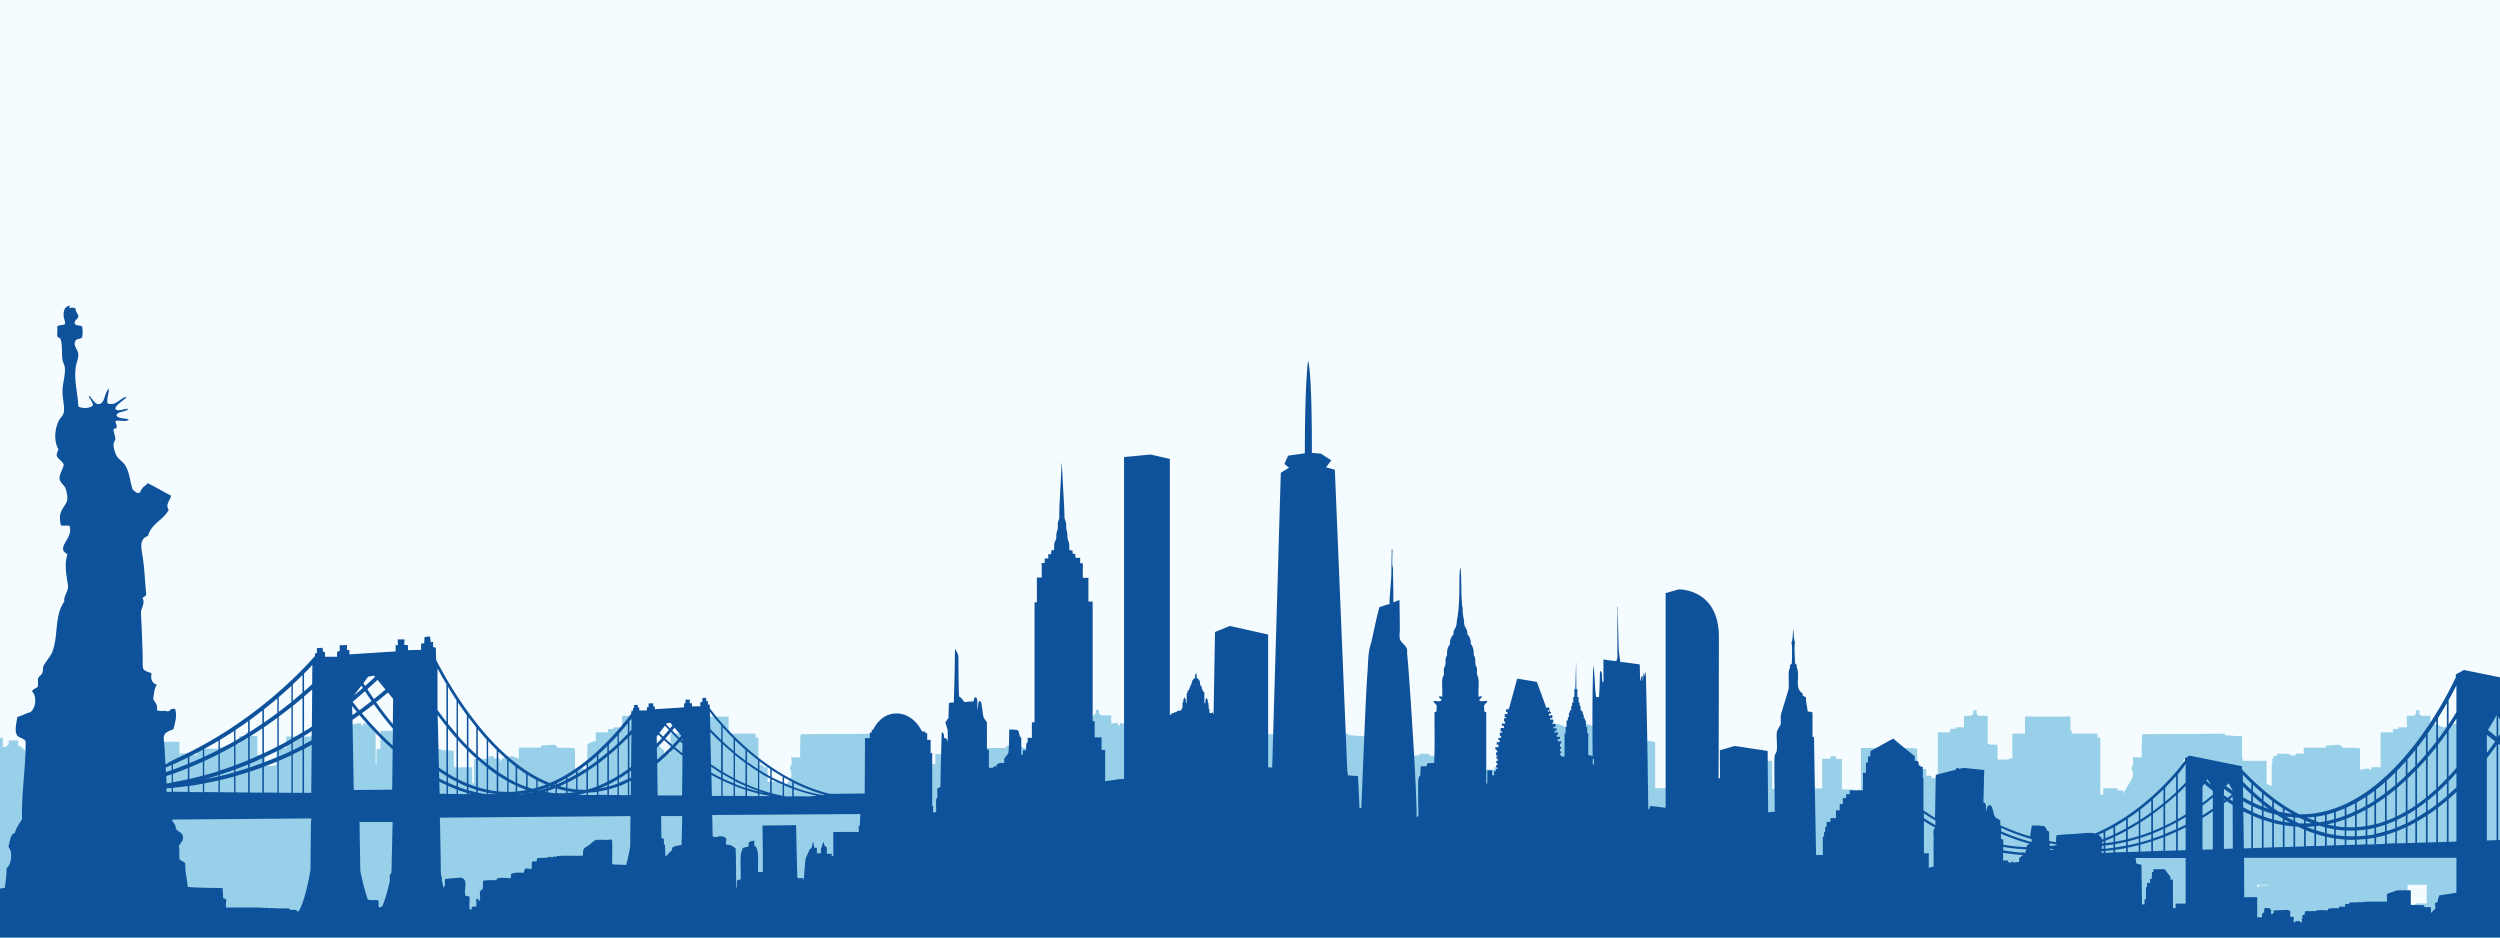 <svg width="1600" height="600" fill="none" xmlns="http://www.w3.org/2000/svg" viewBox="0 0 1600 600"><path fill-rule="evenodd" clip-rule="evenodd" d="M1939.5-43.5H-124v705.8h2063.5V-43.5z" fill="#F5FCFF"/><path d="M1919.8 511.7V506h-3.6v-1.4h-5.4v-.2h-7.1V475l-3-.7h-8.1v-3l-4.1-4.2-1.8-.1v-5.4h-8v3.7l-2.7 2.5h-6.9V511h-3.1v-44.2s-1.7-2-4.1-3c-2.4-1-3.9-.7-3.9-.7v1.3h-1.2V463s-3-.1-5 .6-4.5 1.9-4.5 1.9-3.6-1.6-5.2-2.1c-1.6-.4-4.5-.6-4.5-.6l-.1 1-1.5-1.3s-6.4 1.3-6.6 4.1c-.2 2.8 0 23.2 0 23.2h-11.2v2.4h-9.2V491h-8.1v1.5h-9.6v14.2h-2V483h-4.3v-1.2l-.7-.4v-2.3h-.7v2.2h-2.7v-2.2h-.9v2.2l-.8.7v.9h-8l-3.1.5h-8.9v-1.3h-6.4v1.1h-4v-1h-8.1v6.4h-.6v-3.4h-3.8V484h-3.5v1.6h-5.3v1.6h-8.9V486l.2-.2v-.8h-.5v-13.9h-3l-7.8-.6c-.1-.4-.2-.7-.3-.9l-52.7.3c-.5 1.4-.4 14.8-.4 14.8h-5.8v.9l-2.4.1v16.1c-1.2 2.1-2.7 4.5-3.7 6.2v-2h-3.6v-1.4h-9.1v2.3h-1.9v-34.8h-1.8v-2.5h-16.5v-2h-.8v-8.9h-29.1v5.5c-.2-.1-.5-.2-.7-.3-2.4-1-3.9-.7-3.9-.7v1.3h-1.2v-1.4s-3-.1-5 .6-4.5 1.9-4.5 1.9-3.6-1.6-5.2-2.1c-1-.3-2.4-.4-3.4-.5v-4.9h-5.9l-1.2-1.2v-2.3h-2.1v2.2l-1.4 1.3h-4.5v7.4h-5.5v1h-3.4v2.2h-7.9V491h-6v1.5h-1.4v-.6h-3.1v.6h-2.7V479l-3.1-.4h-7.8l-2.1-2-8.8.6v1.3h-14.2v3.8h-5.1v1.1h-4v-1h-8.1v1.4h-2.2v1.6h-.7v3.4h-.4v14.3l-3.3-1.5v-14.7h-15.4v-.9l.2-.2v-.8h-.5v-13.9h-3l-7.8-.6c-.1-.4-.2-.7-.3-.9l-52.7.3c-.5 1.4-.4 14.8-.4 14.8h-5.8v.9h.3v4.3h-.5v.8h-.5v1.3s.8 1.7.9 2.8c.1 1.1-.2 2.5-.3 2.9-.1.3-3.9 6.7-6 10.2v-2h-3.6v-1.4h-9.1v4.1h-1.9V472h-1.8v-2.5h-16.5v-2h-.8v-8.9H1296v10.9h-8.1v15.6l-2.8 1h-6.7v-9.5h-4.9v-.6h-1.4v-17.9h-5.9l-1.2-1.2v-2.3h-2.1v2.2l-1.4 1.3h-4.5v7.4h-5.5v1h-3.4v2.2h-7.9v37h-1.8V501h-2.2v-4.5h-3.4v-4.4h-3.1v.7h-2.7v-13.6l-3.1-.4h-7.8l-2.1-2-8.8.6v1.3H1191v26.8h-2.1l-.5.5h-9.6v-20.3h-3.8V484h-3.5v1.6h-5.3v19h-4l-10.8 1.8h-3.1l-4.5.4-1.2-1h-1.4l-1.1-1h-5.9V487h-3s-.9-1.9-1.6-1.9c-.7 0-1.3-.2-1.3-.2l-.3-7.9-.6 8.1s-1.7.1-1.9.8l-.2.7h-3.4v16.9h-2.5c-.1-.7-.1-1.9-1.3-2.2-1.6-.4-2 .1-2.9.7-.9.5-3.2.8-3.2.8l-.4-1.6-1.2 1.9s-.8-1.1-3.4-1.4c-2.6-.3-5.7 1.6-5.7 1.6v2.2h-2.8v-2.3l-1.3-1.2v-16.3h-6l-6.3.2v20.6l-2.3 1h-1.9l-.5.5h-3.4v3.7h-1.4v-3.6l-3.7.4v-1.3l-3.1-.3h-2.2v-2.5h-7.1V475l-3-.7h-8.1v-3l-4.1-4.2-1.8-.1v-5.4h-8v3.6l-2.7 2.5h-6.9V511h-.9l-1.2-.8h-1v-43.3s-1.7-2-4.1-3c-2.4-1-3.9-.7-3.9-.7v1.3h-1.2v-1.4s-3-.1-5 .6-4.5 1.9-4.5 1.9-3.6-1.6-5.2-2.1c-1.6-.4-4.5-.6-4.5-.6l-.1 1-1.5-1.3s-6.4 1.3-6.6 4.1c-.1 2.1-.1 13.8 0 19.7h-.2v3.5h-11v2.4h-9.2v-1.2h-8.1v1.5h-9.6V512h-2v-28.7h-4.3v-1.2l-.7-.4v-2.3h-.7v2.2h-2.7v-2.2h-.9v2.2l-.8.7v.9h-8l-3.1.5h-8.9v-1.3h-6.4v1.1h-4v-1h-8.1v6.4H893v14.3l-3.3-1.5V487h-15.4v-1l.2-.2v-.8h-.5v-13.9h-3l-7.8-.6c-.1-.4-.2-.7-.3-.9l-52.7.3c-.5 1.4-.4 14.8-.4 14.8H804v.9h.3v4.3h-.5v.8h-.5v1.3s.8 1.7.9 2.8c.1 1.1-.2 2.5-.3 2.9-.2.4-7.4 12.4-7.4 12.4l-1.7 3.1h-11.6v-41.3h-1.8v-2.5h-16.5v-2h-.8v-8.9H735v8.7l-.4.3h-6.9v1.9h-.8V485l-2.2.8v-19.2s-1.7-2-4.1-3c-2.4-1-3.9-.7-3.9-.7v1.3h-1.2v-1.4s-2.4-.1-4.3.4v-5.4h-6.6l-1.2-1.2v-2.3h-2.1v2.2l-1.4 1.3h-4.5v5.7l-1.4-1.1s-6 1.2-6.5 3.9h-.9v2.2h-7.9V490h-2.4v2.4h-5v-.3h-3.1v.3H667v-1.2h-1.4v-12l-3.1-.4h-7.8l-2.1-2-8.8.6v1.3h-14.2v4.6h-.4l-3.1.5h-8.9v-1.3h-6.4v1.1h-4v-1h-8.2v6.4h-3.3v14.3l-3.3-1.5v-14.7h-15.4V486l.2-.2v-.8h-.5v-13.9h-3l-7.8-.6c-.1-.4-.2-.7-.3-.9l-52.7.3c-.5 1.4-.4 14.8-.4 14.8h-5.8v.9h.3v4.3h-.5v.8h-.5v1.3s.8 1.7.9 2.8c.1 1.1-.2 2.5-.3 2.9-.1.2-1.9 3.2-3.7 6.3h-.3l-3.5.3-.9-.7h-1.1l-.9-.7h-4.5V491h-2.4s-.7-1.3-1.2-1.3c-.6 0-1-.2-1-.2l-.2-5.4-.5 5.5s-.3 0-.6.1V472h-1.8v-2.5h-16.5v-2h-.8v-8.9h-29.1v10.9h-8.1v12.7h-4.2v-2l-3.2-2.8-1.4-.1v-3.6h-6.2v2.3h-.9v-17.9h-5.9l-1.2-1.2v-2.3H404v2.2l-1.4 1.3h-4.5v7.4h-5.5v1h-3.4v2.2h-7.9v5.8l-.3-.2s-5 .9-5.1 2.8c-.1 1.9 0 15.8 0 15.8h-2.1v-1h-3.1v.7H368V479l-3.1-.4h-7.8l-2.1-2-8.3.5v-.4.4h-.4v1.3h-14.2v9.8H331l-2.4.4h-6.9v-.9h-1.8v-2.3h-3.8V484h-3.5v1.6h-2.9l-6.3.2v15.8l-1.2-.5v-10h-11.6v-.7l.2-.1v-.5h-.4v-9.4h-2.3l-6-.4c-.1-.2-.2-.5-.2-.6h-3.8V475l-3-.7H267v-3l-4.1-4.2-1.8-.1v-5.4h-8v3.6l-2.7 2.5h-6.9v11.6h-2.3c-.4 1-.3 10.1-.3 10.1h-.5v-22.7s-1.7-2-4.1-3c-2.4-1-3.9-.7-3.9-.7v1.3h-1.2v-1.4s-3-.1-5 .6-4.5 1.9-4.5 1.9-3.6-1.6-5.2-2.1c-1.6-.4-4.5-.6-4.5-.6l-.1 1-1.5-1.3s-6.4 1.3-6.6 4.1c0 .7-.1 2.6-.1 4.9h-20.5v7.5h-6.3v10.6l-2.2.7h-5.1v-6.4h-3.8v-.6h-1.1V471h-4.5l-1-.8v-1.5h-1.6v1.5l-1.1.9h-3.4v5h-4.2v.7h-2.6v1.5h-6.1v5.1h-6.8v-1.3H127v1.1h-4v-1h-8.1v1.8l-1.6.1v.9h-11v1.8h-9.4v-.8l.2-.2v-.8h-.5v-13.9h-3l-7.8-.6c-.1-.4-.2-.7-.3-.9l-52.7.4c-.5 1.4-.4 14.8-.4 14.8h-3.6v-1.9l-2.3-.5h-6.3v-2l-3.2-2.8-1.4-.1v-3.6h-6v2.5l-2.1 1.7H1.8v-5.9H0v-2.5h-16.5v-2h-.8v-8.9h-29.1v10.9h-8.1v15.6l-2.8 1h-3.4v80h838.8v-.1l1141.9.1v-54.7l-.2.1zm-1861-21.4h-3.5v-4.4h3.5v4.4zm483.6 0h-3.5v-4.4h3.5v4.4zm297.2 0h-3.5v-4.4h3.5v4.4zm561.3 0h-3.5v-4.4h3.5v4.4zm283.4-3.6h-1.4v3.6h-2v-4.4h3.5v.8h-.1z" fill="#97D0E8"/><path d="M1915.4 563.7v-1.4h-5.6l-1.4-.7-3.1 1.8-11.6-1.3V543l-2.1-1.1h-2.1l-.6-.8h-2l-.7-1.8-.7 1.9h-2.5l-3.3 1.8v4.4l-2.9 1.5V562l-2.4 1.4v6.3h-2.8l-.7 1h-3.7v-.5l-2.2-1.3v-8.3h-4.2v-11h-26.4v16.2h-6.6l-.9.5-2.4-1.3h-1.6v-3.4h-2.8l-5.1-4.6h-1.4l-3.1 2.3v-20.9h-26.4v11.2h-21.5v11l-4.2-.7-6.3 1.3-14.7.4v-7.2l-1.5-2.7V548l-2-.8V538l-7.8-5.6h-18.9v.8h-2.4l-4.5 4.6h-1.9v8.4h-5l-2.6 1v2.3h-7.3v-17h-7.6v-5.4h-5.8v-1.7h-3.6l-2.2 1.6h-1.7v-1.6h-2.5l-2 1.4h-10.8v-1.3h-1.1v1.4h-23.4v5.5h-6.4v3h-1v2.4h-5.7v29.8h-6.2v-9.3l-1.4-.3v-7.4l-2-1.4v-5l-3.3-1.1V542l-1.2-.6-4.7-5.3h-1.4l-1.6-2.8v-2.4h-1.2l-.6-1.4-1.1 3.8h-1.1l-7.4 8.5h-1.6v-2.2h-1.6v-.8l-3.8-2.6-4.8 3.4v2.1l-7.3 1.7v3h-2.1v18.5h-2.2v13.3h-6.7l-3.6 2.5h-2v-26.2h-16.2v-.9h-1.7v-1h-12.6v-.6l-2.1-1v-.7l-1.4-.8-.1-2.8-1.2-.8v-2.4h-1.7v-2.3h-1.5v-1.7h-1.4v-6.3h-1.6v-2.7h-1.5l-1-4.5-.5 4.6h-1.2v2.7h-1.9v6.3h-1.1v3h-1.4v1.4l-3.1.6-.1 7.2-11 .2-1.5.5-17.1.4-.1 2.1-3 .1-.2 4.7-2.7.6-.1 6.3-5.9-.1-.1.9h-1.2l.1-3.2-3.3-.1v-1.4l-2.8-.2v-27.7h-4.6v-1.6h-7.4v-3.8h-30.2v4.5h-25.3v8.8h-10v.6h-1.2v2.9h-1.6v-16.8h-1.2v-10.9h-1.5v-1h-2.8l-3-6.2-1.1-2.9-.6 2.9-3.1 6.5h-1.4v2.8h-.9l.1-4.5h-31.9l-1.6.8h-1.4l.4 33.8-.2 1.6h-3.6l-4.2-47.3h-29.2l-3 40.9h-7.7v-12.4l-5.3-4.2v-26l-13.1-6.3-26.4 5v30.2l-9.9 5.2v2.9h-10v-30l-10-5.2h-21.8v7.2l-10.3-5.9h-3.8l-28.6 8v.8h-25.7v-5.1h-35.7v22.6h-1.4v-27.3l-17.8-1.2v-1.9h1.5v-.7h-4.2v.7h1.5v1.9l-8.7-.5-20.2.2.4 33h-1.5v1.2h-3v2.3h-3.1v-1.4l-5-5.7-2.2.8v-5.4h-1.5V523h-1.5v-.5h-3l-7.3 2.3v3l-1.5.1-.1-7.7h-1.4v-3.3h-1.6v-3h-1.4l-5.8-6.5-2.7-8.1-2.4 8-5.4 6.7h-1.6v8.3h-1.5v1.4h-1.6v10.6h-1.7v-1.7h-4.3V523l-1.4-1.4v-4l-1.5-8.6h-2.8v-2.5l-3.3-3V502h-1.2l-1-3.2-.5 3.2h-1.2v1.5l-7.8 8.6h-17.5v.8l-5.5 2.5v-5.9h-2.9V508h-2.7v1.8h-4.1v21.5h-3.1l-8.3 2h-2.4l-3.5.5-.9-1.1h-1.1l-.9-1.2h-4v-13.7l-.6-.6v-5.9h-2.4s-.7-2.1-1.2-2.1c-.6 0-1-.3-1-.3l-.2-8.9-.5 9.2s-1.3.1-1.5.9l-.2.8h-1.1v-.2l-2.8-.8v-.6h-3v3.5l-4.2 3.8-.2 11.2h-4l-1.7-.8h-4.8v-17.3h-4.6l-4.9.2v18l-1.6.4-.1 4h1.7v.9l-1 .6h-8.2v1.6l-1.1.2v-1.5l-2.4-.3h-2v-2.9h-5.5v-33.3l-2.3-.8h-6.3v-3.4l-3.2-4.7-1.4-.2v-6.1h-6.2v4.1l-2.1 2.8h-5.4v48.9h-2.4v-50s-1.3-2.3-3.2-3.4c-1.9-1.1-3-.8-3-.8v1.5h-.9v-1.6s-2.3-.1-3.9.7c-1.6.8-3.5 2.2-3.5 2.2s-2.8-1.9-4-2.4c-1.2-.5-3.5-.7-3.5-.7l-.1 1.2-1.2-1.4s-5 1.4-5.1 4.6c-.1 3.2 0 26.2 0 26.2h-8.7v2.7h-7.1v-1.3h-6.3v1.7h-7.5v21.8h-1.6v-32.5h-3.3v-1.4l-.6-.4v-2.6h-.6v2.5h-2.1v-2.5h-.7v2.5l-.6.8v1h-6.2l-2.4.6h-6.9v-1.5h-5v1.3h-3.1v-1.1h-6.3v7.2h-2.6v16.2l-2.6-1.7V511h-12v-1.2l.2-.2v-.9h-.4V493h-2.3l-6.1-.7c-.1-.4-.2-.8-.2-1.1l-40.9.4c-.4 1.6-.3 16.7-.3 16.7h-4.5v1.1h.2v4.9h-.4v1h-.4v1.5s.6 1.9.7 3.2c0 1.3-.1 2.9-.2 3.3-.1.3-3.1 7.5-4.7 11.5v-2.3h-2.8v-1.6H600v4.6h-1.5V494h-1.4v-2.8h-12.8v-2.3h-.6v-10h-22.5v12.4h-6.3V509l-2.2 1.1h-5.1v-10.7h-3.8v-.4h-1.1v-20.2h-4.5l-1-1.3v-2.6h-1.6v2.4l-1.1 1.5H531v8.4h-4.2v1.2h-2.6v2.5h-6.1v41.8h-1.4v-5.5H515v-5.1h-2.6v-5H510v.8h-2.1v-15.3l-2.4-.5h-6l-1.7-2.2-6.8.6v1.4h-11v30.3h-1.6l-.4.6h-7.4v-22.9h-3V508h-2.7v1.8h-4.1v21.5h-3.1l-8.3 2H447l-3.5.5-.9-1.1h-1.1l-.9-1.2h-4.5v-20.1h-2.5s-.7-2.1-1.2-2.1c-.6 0-1-.3-1-.3l-.2-8.9-.5 9.2s-1.3.1-1.5.9l-.2.8h-2.6v19.1h-.6v-25.2h-27.4v5h-.8v23.3l-1.7 1.2h-1.5l-.4.6h-2.7v4.2h-1.1v-4l-2.9.5v-1.5l-2.4-.3h-1.7V531h-5.5v-33.3l-2.3-.8h-6.3v-3.4l-3.2-4.7-1.4-.2v-6.1h-6.2v4.1l-2.1 2.8h-5.4v48.9h-.7l-.9-.9h-.8v-49s-1.3-2.3-3.2-3.4c-1.9-1.1-3-.8-3-.8v1.5h-.9v-1.6s-2.3-.1-3.9.7c-1.6.8-3.5 2.2-3.5 2.2s-2.8-1.9-4-2.4c-1.2-.5-3.5-.7-3.5-.7l-.1 1.2-1.2-1.4s-5 1.4-5.1 4.6c-.1 2.4 0 15.6 0 22.3h-.1v3.9h-8.5v2.7h-7.2v-1.3h-6.3v1.7h-7.5v21.8h-1.6v-32.5h-3.2v-1.4l-.6-.4v-2.6h-.6v2.5h-2.1v-2.5h-.7v2.5l-.6.8v1h-6.2l-2.4.6h-6.9v-1.5h-5v1.3h-3.1v-1.1h-6.3v7.2h-2.5v16.2l-2.6-1.7v-16.6h-12V510l.2-.2v-.9h-.4v-15.7h-2.3l-6.1-.7c-.1-.4-.2-.8-.2-1.1l-40.9.4c-.4 1.6-.3 16.7-.3 16.7h-4.5v1.1h.2v4.9h-.4v1h-.4v1.5s.6 1.9.7 3.2c0 1.3-.1 2.9-.2 3.3-.1.4-5.7 14.1-5.7 14.1l-1.4 3.5h-9v-46.8h-1.4v-2.8h-12.8v-2.3h-.6v-10h-22.6v12.4h-6.3v17.7l-2.2 1.1h-2.6v-35.7H82.5v44.2h.1v24.3h-1.4V527h-1.6v-5.1H77v-5h-2.4v.8h-2v-15.3l-2.4-.5h-6l-1.7-2.2-6.8.6v1.4H44.6v31.4h-1v5.8h-3.5v.9h-3.4v-6.4h-1.6v-2.2h-9.5v1.1h-1.5v4.5h-2.9l-2.3-.6v-3.8h-1.4v-.7h-1.1v1h-4.9v-1.2h-2l-.4-.5H6.6l-.4.5H1.1v-1.1h-2v-.3h-9.5l-1.4.1v-.2l-.6-.7-.6.8v.1l-1.3.1v-.3h-4.5v.5l-2.5.1v2.6h-1.3v-3.3h-1.2l-.4-.5h-2.7l-.6.7H-30l-.3.4h-5.6v-15.6h-2.3v-1.3h-2v1.2h-3.2v-9.9h-17.3v96.2l877.3.1v.7H1920v-38.2h-4.6zM207.6 515.1h-2.7v-5h2.7v5z" fill="#97D0E8"/><path d="M1921.7 590.3H1910c-.5-.4.3-1.1-1.4-1.4 0-.1.1-.3-.2-.4-.9-.1-2.6 0-3.5-.1-.8-.2-1.1-.5-2.1-.7-2.3-.1-5.3 0-8.1 0-.7-.1-1.2-.2-1.5-.4h-3.7c-.3.1-1 .1-.8.3-1-.1-1.9.1-2.9.1h-6.4c-.6.2-.1.6-.6.9-1.3 0-1.4-.2-2.9-.1-.5.1-.6.2-1.5.2-.6.2.7.4-1 .4-1 0-.6-.2-.6-.3 0-.1.1-.3 0-.4-.1-.1-.5-.1-.6-.2-.3-.2.2-.3 0-.5-.1-.1-1.3-.1-1.5-.2v-2.4c0-.3.4-.6-.6-.7-1.4-.1-.8.2-1.2.3-1 0-1.9.1-1.6.3-.4-.2-.1-.5-.2-.8 1.2-.2.4-.3 1.2-.5-.1-.2-1.9-.1-2.1-.3.7-.2.8-.6.4-.9-.5-.1-1.9-.1-2.3-.1-.7-.8-.8-1.9-1.4-2.7-.1-.1.4-.3-.6-.4-1.1.1-.6.4-.6.6 0 .7.3 1.5 0 2.2-1.2 0-2.7 0-2.5.3-1.2-.1-2.8 0-4.3 0-1 0-.1-.3-1.5-.2-1 .1-.5.5-.6.7-.5-.2-.2-.4-1.2-.5-1 0-.9.2-1.2.4-.2.1-.4.4-.6.5-.5.2-1.3.2-1.9.4 0 .6-.2 1 .2 1.5.1.1-1.1 0-1 .2v1.8c-.3.1-1.5.1-1.7.2-1-.1-1-.2-2.1-.3-1-.1-2.4 0-3.7 0-.1-.3.2-.6 0-.9 0 0-.3-.1-.4-.2-.1-.1.1-.2 0-.3-.4-.1-1.4-.2-1.5-.3-.3-.2.3-.5.2-.7-.1-.2-.4-.4-.6-.6h-4.1c-.9.1-.6.4-1.7.5-.1.5.3 1.1-.2 1.5-1.8.1-.8-.3-2.1-.3-.1-.3.2-.6-.2-.9-2 0-3.9-.1-6-.1-1.8 0-4.9-.1-6.4-.1-.9 0-2.3.3-2.5.4-.8.5.9 1.3-.4 1.8-.8.1-2.1 0-2.9.1-.3.4.4 1 0 1.4-.1.2.2.3-1.2.3-.9 0 0-.3-.6-.4h-3.5c-.3.2-.4.4-1.9.4-.4-.3 0-.7.2-1 0-.1-.6-.1-.8-.3-.4-.3.4-.7 0-.9-.4-.2-1.4-.3-2.1-.4-.1-.3-.1-.7-.4-1-2.8-.1-6.2-.1-9.5-.1-.7 0-.4-.2-1-.2-2.5-.2-6.9 0-10.1 0-.5-.1.1-.4-.4-.5-2.4-.2-5.8-.2-9.3-.2-.5-.2-.4-.4-1.4-.5-1.8 0-3 .1-4.6 0-.1-.3.2-.6-.2-.9-.8-.1-2 0-3.1 0-.8 0-.1-.3-.8-.4-2.7-.1-7 0-9.1-.2-.6 0-.9.1-1.7.1-.6.1-.7-.1-1.4-.1-.5 0-.8.1-1.2.1-.6 0-1.1-.1-1.7-.1-5.6-.1-12.8 0-19-.1-.4-.4-.2-.8-.2-1.3 0-.4.5-.9-.2-1.3-.5-.3-2.8-.4-4.4-.6-1.3-.2-3.2-.5-4.6-.6-2.4-.1-6.1 0-9.1 0-1.1 0-2-.1-3.1 0-.5 1.5-.1 3.2-.2 4.8-3.8.1-8.6 0-12.2.1v.5c-1.7.1-4.8 0-6.2.1v1.9c-.6-.2-1.2-.5-1.9-.7-.1 0-.2-.1-.2-.1v-.1c-.6-.2-1.3-.3-1.5-.5-.7-.6.5-1.2 0-1.9-.7-.1-1.7-.1-2.3-.2.2-.8-.8-1.3-1.2-2 0-.1-14.3-1.4-14.1-.9-1.6-.1-3.3-.6-5-.8-.5-.1.5-.2 0-.3-2.9-.4-9.1-.4-13.7-.3-.8.1.4.2-.4.3-.9 0-1.1.2-1.9.2-.6 0-1.4-.1-2.1-.1-.7 0-.3-.2-.4-.3-.2-.1-.8-.1-1.2-.1l-.4-29 282 .1V523c-.5 0-142.7 6.5-143.2 6.6-16.8-3.5-33.3-9.1-49.6-16.7-57-26.9-90.5-70.7-90.9-71.1h-.1v-.7l-60.8-12.3-5.2 2.8v1.9c-5.3 11.4-38.2 78-88.3 86.7-3.9.7-7.9 1-11.9.9-12.2-6.1-24.4-15.7-36.6-28.6v-2.1l-33.6-6.8-2.9 1.6v1.6c-5.8 7.8-26.4 33.2-57.7 46.7l-.9-.3c-2.8-.5-8.7.3-12.1.5-3.9.2-7.6.4-11.4.8-.5 1.2-.4 2.9-.4 4.5-1.5-.2-3-.5-4.5-.8 0-2 .2-4.1 0-6-2.1-.5-1.6-2.8-3.3-3.5-2.1-.3-5.9-.5-7.7-.3-.4 1.7-1.1 6.3-1 6.9-6.2-1.8-12.7-4.2-19.2-7.1v-3.1c-1.2-1-2.8-1.4-3.7-2.8-.4-.7-.8-3.2-1.1-4-.5-1.2-.4-2.7-2.2-3-1.9.5-1.4 2.8-2.2 4-.2-1.9.7-4.7-1.1-5.6-.2 0-.3 0-.5-.1l.5-20.8-13.4-1.4-2.7.7c-.2-.3-.4-.5-.8-.7-1 .1-1.2.6-1.2 1.2l-12.9 3.3-.5 27.5c-2.5-1.5-4.9-3.1-7.4-4.8V498l-.4-.4v-6.9h-1.5v-.8h-1.1v-2h-.5v-.9h-2v-2.9l-13.9-11.4-14.6 8.1v3.3h-1.5v3.9h-1.3v6.6h-1.9v11.2h-8.5v2.5h-2.3v2.5h-2.1v3.8h-2v4h-2.4v5h-3.5v2.4h-2.5v3.2h-.9v3.3h-.7v2.9h-.8v11.8h-4.3s-.9-45.6-1.3-75.2c-.2-.4-1-.2-1-.8V456c-.8-.5-2.2-.4-3.1-.8-.1-2-1.4-7-1-8.8-.7-.5-1.6-.8-2.2-1.3-.1-.6.4-.8 0-1.2-.9-.7-2.3-2-2.7-3.5-.9-3.2.2-7.9-.5-11.6-.2-1.1-1-1.9-.5-3-.3-.6-1-.8-1.2-1.5 0-4.4-.7-9.1 0-13.1-.8-2.2-.8-5.9-1.1-8.6-.5 2.7-.1 6.5-1.2 8.7.7 1.8.3 9.9.3 12.9 0 .8-1.1 1.1-1.3 1.7.5 1.1-.3 1.9-.5 3-.6 3.4.1 7.5-.3 11.9 0 .7-4.9 16-5 17.1-.2 1.8.3 3.9-.2 6.1-.2.4-2.1 3.1-2.3 4.5-.5 3.8.5 8.6-.2 12.4-.2.9-1 1.9-1.2 2.8-.5 3 .1 27.2 0 35.9h-1.7l-2.5.3-.3-39.3-21.1-3.2-9.5 2.8.1 17.8-.7.1h-.2c.1-36.3.2-74.7.2-90.5 0-31-25.7-30.4-25.7-30.4l-8.4 2.4V517c-3.2-.4-6.3-.8-9.5-1.2-.9.3-.8 2.6-1.6 2.2-.4-29.5-.8-58.9-1.6-88-.5.7-.1 2.1-.9 2.4-.1-.7.2-1.7-.4-1.8-.3 1.7-.3 3.7-.7 5.3-.1-1.1.2-2.6-.2-3.3-1.2.4-.7 2.4-1.3 3.3-.3-2.6-.2-7.3-.4-10.7-4.1-.5-8.1-1.2-12.5-1.6.1-.8-.8-6-.9-7.8-.3-7.6-.4-16.2-.7-23.6v-4c-.5-.2-.1 2.4-.2 3.3v24.3c0 2.6.4 5.2-.7 7.3-2.8-.3-5.7-.6-8.2-1.1v11.4c0 1.1.4 2.6-.4 3.3-1.1-1.9.4-6.5-1.8-7.3-.2 5.7-.2 11.5-.7 16.9-.3-.3-1.1-.2-1.8-.2-1-6.4-.7-14.1-1.8-20.5-.7 19.2-.6 38.7-.4 58.4h-.8v-.6h-2v-14.1h-.7v-4.1h-.8v-4.1h-.7v-1.5h-.7v-2.3h-.6v-2h-.8v-.8h-.6v-2.7h-.6v-2.2h-.7v-3.5h-.8v-5h-.6l-.2-18-.5 18h-.6v5h-.7v3.6h-.8v2.2h-.5v2.7h-.9v1.5h-.6v2.9h-.7v2.1h-.8v4.2h-.6v4.2h-.7v14.7h-2v-.8h-.8V482h.7v-1.2h-.8v-1.5h.7V478h-.7v-2.1h.8v-1.5H997v-1.5h1.4v-1.3h-2.1v-1.3h.8v-1.5h-2.2v-1.1h1.3v-1.6h-2.1v-.8h1.4v-2h-2.1v-.7h.7v-2.1h-2v-.9h1.4v-1.9h-1.3v.4h-.8v-1.4h1.2v-1h-.5v-1h-.5v.7h-1v-.9l1 .2v-1.9h-2.3v-.8l-5.7-15.6-12.6-2.1-5.2 19.1h-.4v.6h-1.6v1.6h1v1.4H963v2h1v.7h-1.4v2.1h.7v1.3h-2.1v1.4h1.3v1.4h-2.1v2.2h1v.8h-1.5v2h.8v1.3H959v1.4h.8v1.4h-1.9v1.6h1.1v1.6h-2v1.4h.6v.7h.7v1.2h-.8v2.1h.9v.6h-.7v1.4h.8v1.4h-.9v1.4h.7v1.3h-.8v1.5h.9v.9h-.9v1.2h-1.2v2.9H955V493h-3.1v8.3c-.3.3-.5.3-.7.3v-45.3c.1-.9-1-.6-1.3-1.1.2-1.5-.3-2.5 0-3.6.4-1.5 2.1-1.7 1.9-3-1.5-.2-3.3.7-4.9-.2-.5-1 1.4-1.4 1.5-2.6-.7-.4-1.5-.1-2.1.2-.3-4.3.4-8.4-.2-12.1-.1-.5-.3-1-.6-1.5-.1-.5-.2-1.1-.3-1.6 0-1.1.2-2.1 0-3.2-.1-.8-.7-1.5-.9-2.3-.3-2 .3-4.2-1.1-6 .1-3.2-.5-5.6-1.9-7.2.2-3.1-1-4.8-2.3-6.4.5-2.2-1.2-3.6-1.7-5.5-.2-.7-.3-1.4-.3-2.2 0-.4 0-.9-.1-1.3 0-.3-.1-.6-.2-.9v-.1c-.3-1.6-.5-3.1-.6-4.7 0-.6.1-1.2 0-1.8 0-.4-.2-.8-.3-1.2-.2-2.1-.3-4.2-.4-6.3-.2-4.9-.1-10-.4-14.9 0-.6-.1-1.3-.1-1.9 0-.4 0-.8-.1-1.1v.6c-.1-.4-.2-.7-.3-1.1-.7 6-.4 12.4-.6 18.5-.2 4.7-.4 9.4-1.3 14.1-.3 1.6-.3 3.2-.6 4.5-.5 1.9-2.2 3.4-1.7 5.5-1.3 1.6-2.6 3.3-2.3 6.4-1.4 1.6-2.1 4.1-1.9 7.2-1.4 1.8-.7 4-1.1 6-.1.8-.7 1.6-.9 2.3-.2 1.3.2 2.5 0 3.8-.1.8-.7 1.5-.9 2.3-.6 3.7.1 7.9-.2 12.1-.6-.3-1.4-.6-2.1-.2.1 1.1 2 1.5 1.5 2.6-1.6.9-3.4.1-4.9.2-.2 1.2 1.5 1.5 1.9 3 .3 1.1-.2 2.1 0 3.6-.3.5-1.4.2-1.3 1.1-.1 18.5.3 13-.2 31.9-1.6.1-2.6.2-4.3.3-.6.3-.2 1.5-.6 1.9h-3.8c.1 2.5-.3 3.3-.2 6-.7.4-.9.9-1.1 1.7-.4 1.9-.3 4.6-.3 7.2 0 4.3.1 8.7.1 13.2 0 1.5.7 3.9-1.1 4.5.4-15.1-5-96-6-104.2-.1-1.3.1-2.7-.2-3.6-.7-2.3-3.9-3.9-4.5-6.4-.4-1.9 0-4.3 0-6.4 0-6.3-.2-12.4-.2-18.3-1.5.2-2.5 1.1-4 1.3.2-7.5-.2-14.5-.2-21.9-.8-2-.3-6.6-.4-9.8 0-.7.4-2-.4-2.3 0 4.8-.2 9.9-.2 14.9 0 5.4-1.6 18.5-1.1 20.2-2.4.6-4.4 1.4-6.6 2.1-1.8 6.6-3.3 14-4.9 21.3-.5 2.3-1.4 4.5-1.7 6.8-.7 4.8-.7 9.9-1.1 14.9-1.1 13.8-3.7 83.1-3.8 83.8v1.7h-1.2l-1-20.4-6.5-.5v-1.7l-.3-.3-8-193.6-5.6-1.5 3.3-4.5-6.5-4.2-5.9-.6s.3-48.7-2.4-59c0 0-2.1 12.5-2.1 59.3l-10.7 1.5-2.4 5.3 3 2.4-5.3 3.3-5.5 188.6H813l-1.4-.2v-84.9l-24.5-5.5-9.5 3.9-.9 52.4h-.4l-.3-1.8-.3 1.2-1.6.1-.1-2.6-.4-.1-.2-3.8-.3.1-.2-2.3-.5-.2-.1-.8h-.4l-.1.6-.3.5-.1 1.7-.1.5h-.5v-7l-.5-.1-.1-.5-.5-.4-.1-.9-.4-.1-.2-1.7-.4-.3-.5-.7-.2-2.4-1.3-1.7-.7-.1-.1-3h-.5v.5h-.4l-.1 2.5-.6.1-1.1 1.2-.1 1-.3.1-.1 1.3-.5.4-.1.9-.5.3v1.1l-.5.3v.9l-.9.3-.1 1.4-.5.4-.1 6.1h-.4l-.1-2.6h-.5l-.1-1.1-.3.1-.2.9-.4.1-.1 2.1-.5.1v3.8l-.5-.1-.2 1.1-.5.5-2 .1-.7.9-1.5.1v.5h-1.6v.6l-1.1.7v-164l-12.3-2.8-17 1.6v206.2l-.3-.1h-2.4l-9.4 1.4v-20.1H705v-8h-4.4v-10.3l-1.3-.2V385h-2.7v-15.2H693v-9.3h-1.7V357h-2.9l-.3-2.5-1.6-.2-.1-2-2-.2-.1-4.2-1.1-3.4-.1-3.1-.7-3.1-.1-3.5-1-3.2-.2-6.7-1.6-29.3-1.5 29.2-.1 6.9-.9 2.9v3.5l-.9 3.3-.1 3.3-1.3 3.2-.1 4.2H673l-.4 2.6h-1.7v2.7h-2.3v2.9h-1.9v9.3h-3.1v15.9h-1.5v76.8h-1.7v9.9h-2.7v3.1c-.2 0-.5.1-.7.1-.3 1.3-.3 3.1-.3 4.8h-2.1v2.7l-1 .2c0-3.6.1-7.4 0-10.9-1.4-.7-1.1-3.9-2.3-4.9-1.5-.5-5.4-.4-5.4-.4s-.1 12.7-.5 14.8c-.3 1.4-1.6 1.7-2 3.2v.1l-.7.1v3.2h-3.3v.5h-1.1v.5h-.6v1.5h-.5v-.5h-.9v.5h-.7v.6h-2.7v-10.5c.2-1.6-1.3-.7-1.3-2.1.1-6.2 0-10.3 0-16.6-.9-1.4-1.7-1.9-2.3-3.9-.3-.9-.5-4.5-.8-5.6-.3-1.6-.3-3.7-1.5-4.2-1.3.8-.9 3.9-1.5 5.7-.2-2.7.5-6.6-.8-7.8-1.9-.8-.8 2.5-2 2.5-1.9.1-5.6.4-5.6.4s-1.7-3-3.3-3.5c-.3-6.8-.4-17.2-.4-25.2 0-2.3-2.2-5.3-2.2-5.3s-.3 23.2-.8 34.5c-.5-.5-3.1.2-3.1.2l-.3 9.5-2 2.8 1.5 4.9s.3 6.4-.3 8.5c.5-2.8-.8-3.2-2-3.5.1-3.8-1.5-3.5-1.5-3.5s-.8 26.1-.8 34.6c-.3 1.2-1.9.4-2 1.8-.3 1.6.3 3.2 0 4.9-.2.8-.7 1.2-.8 2.1-.1 1.3.1 3.3 0 4.6 0 .8.6 3.2-.8 3.2-2.2.6-.5-2.6-1.3-4.2-.1 0-.2 0-.4-.1V482h-1v-8.5h-2.2v-4.3h-1.2v-1h-2.1v-.7h-.5c0-.7-5.4-10.9-15.9-10.9s-14.9 10.5-14.9 10.5h-.9v1.7h-1.2v3.6h-3.1l-.2 35.4c-7.3.1-15.6.3-22.6.2-40.7-10.3-68.5-44-76.5-54.7 0-1.5-.1-2.3-.1-2.3l-1.1-.2v-2.1l-1 .1-.3-2.3-2.2.2-.1 2.6-1.3.1v2.6l-5.3.1v-2l-1.5-.1.1-2.2h-2.8l.1 2.3h-1v2.6l-18.7 1.2v-1.8h-1v-2l-3 .1v2.3l-1.1.2v2h-4.9v-1.9l-.9-.1-.1-1.6-2.3.1v2l-.7.1v1.6l-1.1.6v1.4c-17.1 22-34.5 36.8-52.1 44.2-37.2-14.5-64.1-61.8-72.8-78.8-.1-4.9-.2-7.8-.2-7.8l-1.7-.4v-3.3l-1.5.2-.5-3.7-3.5.4-.2 4-2 .2v4l-8.4.2v-3.2l-2.4-.2.2-3.5h-4.4l.2 3.7h-1.5v4l-29.6 1.9V416h-1.5v-3.2l-4.7.2v3.7l-1.7.4v3.2H208v-3l-1.3-.2-.2-2.5-3.7.2v3.2l-1.2.2v1.6c-.4.4-.8.9-1.3 1.5l-.4.2v.2c-9.1 10.2-39.9 42.1-86.7 63.6-2.1.9-4.6 2.3-7.3 4-.2-3.7-.4-7.5-.6-10.9-.2-2.6-.7-5.8-.4-7.2.7-2.8 3.8-3.5 6.1-4.5.9-3.7 2.5-8.3 1.1-12.9-3-.8-3 1.3-4.9 1.5-2.2-.9-4.5.3-6.8-.8.7-3.8-1.4-4.9-2.3-7.2.4-3.4.7-6.9 2.3-9.1-2.7-.8-4.2-2.9-3.4-7.2-1.3-1-4.4-1.1-5.3-3-.6-1.3-.3-5.2-.4-9.1-.2-7.5-.7-19.7-1.1-26.5-.2-2.8 2.9-6.1 1.1-9.5.4-1.2 2.2-1.1 2.3-2.7-.8-6.9-1.1-16.7-2.3-23.9-.9-6-2.3-11.3 3.4-13.3 2.1-7.9 9.8-10.1 13.3-16.7-2.4-3.5.8-5.6 1.5-9.1-5.2-2.5-9.8-5.6-15.2-8-.5 1.6-2.3 1.8-3 3-1 1-1.2 2.9-2.6 3.4-1.9-.1-2.6-1.5-3.8-2.3-1.9-5.8-1.8-10.4-4.6-15.2-1.6-2.8-4.9-4.3-6.1-7.2-.8-1.9-1.7-5.1-1.5-6.8.1-1.2 1.1-2 1.1-3.4 0-1.6-.9-3.4-1.1-5.3-.4-1.8 2.3-.5 1.9-2.3.4-1.7-1.3-2.6-.4-3.8 2.6-.4 6.9.9 8.3-.8-2.5-1-6.8-.3-8-2.7 1-2.9 6-1.8 7.6-4.2-2.8-.1-6.9 2.2-8.3 0 .4-2.5 3.8-4.2 5.7-6.1.2-.2 2.3-1.3.8-1.5-3.7 1.4-6.7 6-11.4 4.2-.8-2.8.8-6.2.8-9.5-3.2 2.8-2.3 9.9-6.8 9.9-2.1 0-3.3-2.8-4.9-4.2 0 0-1-2-1.1-.4 1 1.6 2.1 3.2 2.7 5.3-1.8 2.1-6.8 2.4-9.5.8-.2-8.2-3-16.6-1.5-25.8.5-2.8 1.7-5 1.5-7.6-.2-3.1-3.4-5.3-1.9-8.3.4-2.2 4.5-.8 4.5-3.4.4-1.2 0-4.5 0-5.7-.8-1.6-4.4-.4-4.9-2.3-.2-2.7 2.6-2.5 2.3-5.3-.9-1.2-1.6-2.7-1.9-4.5-1.2.1-2.1-.9-3 0-2 .3.7-2-1.1-1.5-2.6.8-3.5 2.9-3.4 6.1 0 2.2 1.4 4.2.8 5.7-1.4.8-4 .3-4.9 1.5.2 2.5.1 3.1 0 5.7 0 1.6 2 1.2 2.3 2.7 1.1 4.2.5 8.6 1.1 12.9.3 1.7 1.3 3.2 1.5 4.9.5 4.5-1.5 10.1-1.5 15.5 0 4.7 1.5 9.6.8 13.3-.4 2.2-2.5 3.6-3.4 5.7-2.5 5.5-2.9 12.9 0 17.8-.4 1.3-1.2 2.4-1.1 4.2 1 2.4 3.6 3.2 4.5 5.7-.5 2.9-2.8 5.9-2.7 8.7.2 2.9 2.8 4 3.8 6.4.6 1.5 1.5 5.2 1.1 7.6-.4 2.5-4 5.9-4.5 9.5-.2 1.7-.2 3.7.4 6.4 1.2 1 4.5-.2 5.7.8 1.9 6.4-4.8 10.8-4.2 14.8.3 2.2 1.5 1.6 2.7 3.4-2.1 6.4-.5 13.5.4 19.7.5 3.6-3 6.8-2.3 10.2-6.7 9.3-3.6 22.7-8 33-.6 1.3-1.8 2.8-2.7 4.2-.8 1.4-2.1 2.8-2.7 4.2-.5 1.4-.1 3.2-.8 4.5-.7 1.5-2 2-2.7 3.4v4.9c-.7 1.7-3.3 1.5-3.8 3.4 3.3 3.1 2.4 10.9-1.1 13.3-3 .8-5.3 2.3-8.3 3-.5 3.8-2.1 9 0 12.1 1.5 1.5 4.5 1.5 5.3 3.8.1 17.4-2.7 31.9-2.3 49.6-1.6 2.8-3.7 5.1-4.5 8.7-3.2 1.1-3.1 5.4-4.2 8.7.4 1.1 1.2 1.8 1.5 3.4.8 4-.5 9.1-2.7 10.6 0 4.5-.6 8.5-1.1 12.5-5.6.9-11.3 1.7-16.8 2.7.1-3.2.2-6.4.2-9.6h-17.6V584c-10.6 1.5-31.4 4.6-31.4 4.6l.2 15.5s1696.1.3 1984 .3v-14.1zm-171.1-65.4c5.7 2 11.4 3.7 17.2 5.2-5.7 0-11.5-.3-17.2-.8v-4.4zm-11.2-4.3c3.3 1.4 6.7 2.6 10.1 3.8v4.7c-3.4-.3-6.7-.8-10.1-1.3v-7.2zm0 11.7c.5 0 1.1.1 1.6.1.7.2 1.4.5 2.2.7l-3.8.1v-.9zm-10.2-16.1c3 1.4 6.1 2.7 9.1 4v7.5c-1.4-.2-2.8-.5-4.3-.7-1.6-.6-3.3-1.2-4.9-1.8v-9h.1zm0 15c3 .4 6.1.7 9.1 1v1.1l-9.1.3v-2.4zM508 501c6.2 3.1 12.8 5.7 19.8 7.7-.4.1-.7.1-1.1.2-6.3-1.1-12.5-2.8-18.7-5.1V501zm0 4c4.7 1.7 9.7 3.2 14.9 4.3-1.8.2-3.5.3-5.3.4l-9.6-.1V505zm-6.2-7.4c1.7 1 3.5 1.9 5.2 2.8v2.9c-1.8-.7-3.5-1.4-5.2-2.2v-3.5zm0 5c1.7.7 3.5 1.4 5.2 2.1v5h-2.8c-.7 0-1.4-.1-2.1-.2-.1 0-.2 0-.3-.1v-6.8zm-7.9-9.8c2.3 1.5 4.6 2.9 7 4.3v3.7c-2.3-1.1-4.7-2.2-7-3.4v-4.6zm0 6c2.2 1.2 4.6 2.3 7 3.4v7.1c-2.3-.5-4.7-1-7-1.6v-8.9zm-7.9-11.6c2.2 1.7 4.6 3.4 7 5v4.7c-1.5-.8-2.9-1.6-4.4-2.5-.9-.5-1.7-1.1-2.6-1.6v-5.6zm0 7.1c.6.4 1.3.8 1.9 1.2 1.6 1 3.3 1.9 5 2.8v9.1c-2.3-.6-4.7-1.4-7-2.2v-10.9h.1zm0 12.2c1 .3 2 .7 3 1-1-.2-2-.4-3-.7v-.3zm0 1.5c2.3.6 4.6 1 7 1.5h-7V508zm-7.9-27.3c2.2 1.9 4.5 3.8 7 5.7v5.8c-2.4-1.5-4.7-3.1-7-4.7v-6.8zm0 8.3c2.2 1.6 4.6 3.2 7 4.7v11.2c-2.3-.8-4.7-1.8-7-2.8V489zm0 14.4c2.3 1 4.6 1.9 7 2.7v.4c-2.4-.6-4.7-1.3-7-2v-1.1zm0 2.4c2.3.7 4.6 1.4 7 2v1.7h-7v-3.7zm-7.7-32.1c2.1 2 4.3 4.1 6.7 6.2v6.9c-2.3-1.7-4.6-3.5-6.7-5.2v-7.9zm0 9.5c2.1 1.7 4.4 3.5 6.7 5.2v13.3c-2.2-1-4.5-2.1-6.7-3.2v-15.3zm0 16.7c2.1 1.1 4.4 2.1 6.7 3.2v1.2c-2.3-.8-4.5-1.6-6.7-2.5v-1.9zm0 3.2c2.2.9 4.4 1.7 6.7 2.4v3.9h-6.7v-6.3zm-7.9-37.7c2.1 2.3 4.4 4.8 7 7.3v8c-2.5-2.1-4.8-4.2-7-6.2v-9.1zm0 10.8c2.2 2 4.5 4.1 7 6.1v15.6c-1.4-.8-2.8-1.5-4.2-2.3-.9-.5-1.8-1.1-2.7-1.6v-17.8h-.1zm0 19.2l2.1 1.2c1.6.9 3.2 1.8 4.9 2.7v2c-2.4-1-4.7-2-7-3.1v-2.8zm0 4.2c2.2 1.1 4.6 2.1 7 3.1v6.7h-7v-9.8zm-.9-35.3v9.3c-2.6-2.5-4.9-4.8-7-7.1-.1-4.5-.2-8.3-.3-11 1.8 2.4 4.2 5.4 7.3 8.8zm-31.5 78.3c-.4.5.5.9 0 1.5-1.5 1.1-2.9 3.2-4.3 4 .1-2.5-.2-4.5-.2-7 0-.7-.8-.5-.7-1.3-.1-1 .2-2.3-.2-3-.1-.5-1-.2-1.4-.4l-.2-14.1h13.5c0 1.3-.3 14.4-.4 18.5-2.4.2-4.7.8-6.1 1.8zm-3.7-33.5h-5.5l-.3-20.4c3.5-2.9 7-6.1 10.5-9.6 1.8 1.5 3.7 3.1 5.7 4.6l-.3 25.4h-10.1zm10.3-27.1c-1.7-1.3-3.3-2.6-4.8-3.9 1.1-1.2 2.3-2.4 3.4-3.6.5.5 1 .9 1.5 1.4l-.1 6.1zm-6.2-5.1c-1.6-1.4-3.2-2.8-4.7-4.2l3.6-4.2c1.4 1.5 2.9 3 4.6 4.6-1.2 1.3-2.3 2.6-3.5 3.8zm-.9.9c-3 3-6.1 5.8-9.1 8.4l-.1-7.6c1.5-1.6 3.1-3.2 4.6-4.9 1.4 1.3 3 2.7 4.6 4.1zm25.7 18.1c.1.1.2.1.3.2 1.9 1.1 3.9 2.1 6 3.1v10.2h-6l-.3-13.5zm.9-.9c-.3-.2-.6-.4-1-.6 0-1.2-.1-2.5-.1-3.7 2.1 1.4 4.2 2.8 6.4 4.2v2.9c-1.8-1-3.6-1.9-5.3-2.8zm-1.1-5.8c-.2-7.5-.4-14.7-.5-20.7 2.1 2.2 4.4 4.5 6.9 6.9v18c-2.2-1.4-4.3-2.8-6.4-4.2zm-18.3-16.4v1.3l-.6-.6c.2-.2.4-.4.6-.7zm-.8-1.9c-.4.4-.8.9-1.2 1.3-1.6-1.6-3.2-3.2-4.6-4.7l1.5-1.8 4.3 5.2zm-9.3-8l2.3-.4 1.4 1.8c-.5.6-1.1 1.3-1.6 1.9-.9-1-1.7-1.9-2.5-2.8l.4-.5zm-1.1 1.5c.8.9 1.6 1.8 2.5 2.7-1.2 1.5-2.5 2.9-3.7 4.3-.8-.8-1.6-1.5-2.4-2.3l3.6-4.7zm-2 8c-1.1 1.2-2.2 2.4-3.3 3.5v-4.5l1-1.3c.7.8 1.5 1.5 2.3 2.3zm-20.8-10.7c.5-.6.9-1.1 1.4-1.7l-.1 7.2c-.4.5-.9.9-1.3 1.4v-6.9zm0 9.6l1.3-1.3-.2 20.8c-.4.3-.7.5-1.1.8v-20.3zm0 22.7c.4-.3.7-.5 1.1-.8v4.4c-.3.2-.7.4-1 .6V494h-.1zm0 6.2c.3-.2.7-.3 1-.5l-.1 9.2h-1v-8.7h.1zm-6.7-30.6c1.9-2.1 3.8-4.4 5.7-6.7v6.7c-1.9 1.9-3.8 3.8-5.7 5.6v-5.6zm0 8.1c1.9-1.8 3.8-3.6 5.7-5.5v20.1c-1.9 1.4-3.8 2.7-5.7 3.9v-18.5zm0 20.7c1.9-1.2 3.8-2.4 5.7-3.8v3.9c-1.9.9-3.8 1.8-5.7 2.5v-2.6zm0 4.8c1.9-.7 3.8-1.6 5.7-2.5v8.2h-5.7v-5.7zm-6.4-26.7c1.8-1.9 3.7-3.8 5.5-5.8v5.3c-1.8 1.7-3.7 3.3-5.5 4.9v-4.4zm0 6.8c1.8-1.5 3.7-3.1 5.5-4.8v18.2c-1.8 1.1-3.7 2.1-5.5 3.1v-16.5zm0 18.7c1.8-.9 3.7-1.9 5.5-3v2.5c-1.8.7-3.7 1.3-5.5 1.8V502zm0 3.2c1.8-.5 3.7-1.1 5.5-1.7v5.3h-5.5v-3.6zm-6.7-22.3c1.9-1.7 3.8-3.6 5.7-5.5v4.2c-1.9 1.6-3.8 3.1-5.7 4.6v-3.3zm0 5.7c1.9-1.4 3.8-2.9 5.7-4.5v16.2c-1.9 1-3.8 1.8-5.7 2.6v-14.3zm5.7 13.8v1.1c-1.6.4-3.2.8-4.8 1.1 1.6-.7 3.2-1.4 4.8-2.2zm-5.7 4.2c1.9-.3 3.8-.7 5.7-1.2v3.3H383v-2.1zm-6.7-18c1.9-1.5 3.8-3.1 5.7-4.8v3.2c-1.9 1.4-3.8 2.8-5.7 4.1v-2.5zm0 4.7c1.9-1.3 3.8-2.6 5.7-4v14c-1.9.7-3.8 1.4-5.7 1.9v-11.9zm0 14c1.9-.1 3.8-.2 5.7-.5v2h-5.7v-1.5zm-.9-18v2.3c-1.9 1.3-3.8 2.5-5.7 3.6v-1.4h-.5c2-1.4 4.1-2.9 6.2-4.5zm-5.8 16v-7.8c1.9-1.1 3.8-2.3 5.7-3.5v11.5c-1.8 0-3.8-.1-5.7-.2zm5.8 2.1v1.3h-5.5c1.8-.4 3.6-.8 5.5-1.3zm-12.2-9.8c1.8-1.1 3.7-2.2 5.5-3.5v1.6c-1.8 1.1-3.7 2-5.5 3v-1.1zm0 3.3c1.8-.9 3.7-1.9 5.5-2.9v7.2h-.3c-1.8-.2-3.5-.4-5.2-.8v-3.5zm0 5.4c1.6.3 3.2.5 4.8.7-1.6.2-3.2.4-4.8.5v-1.2zm-6.7-5.1c1.9-.9 3.8-1.9 5.7-3v1.1c-1.9.9-3.8 1.8-5.7 2.6v-.7zm5.8.1v2.9c-1.4-.3-2.7-.6-4.1-1 1.4-.6 2.7-1.2 4.1-1.9zm-5.8 3.4c1.9.6 3.8 1.1 5.7 1.4v1.5c-1.9.1-3.8.1-5.7 0v-2.9zm-.9-3.1v.6c-.1 0-.1.1-.2.1-.3-.1-.5-.2-.8-.3.3-.1.7-.2 1-.4zm-4.8 2.1c.4-.2.8-.3 1.3-.5.2.1.4.2.6.2-.6.2-1.2.4-1.9.7v-.4zm0 2.4c1.5-.5 3.1-1.1 4.6-1.7h.1v3.2c-.8 0-1.7-.1-2.5-.2s-1.5-.2-2.3-.3v-1h.1zm-6.1-.1c-.1 0-.2-.1-.3-.1 1.8-.5 3.6-1.1 5.5-1.8v.4c-1.7.5-3.4 1-5.2 1.5zm5.2.4v.6c-.4-.1-.8-.1-1.2-.2.4-.1.8-.3 1.2-.4zm-5.8-6.8c1.8.9 3.6 1.8 5.4 2.5-1.8.7-3.6 1.3-5.4 1.8v-4.3zm-6.4-3.7c1.8 1.1 3.6 2.2 5.5 3.2v5.1l-2.4.6c-1-.3-2.1-.7-3.1-1v-7.9zm5.5 12.4v.1h-.5c.2 0 .3 0 .5-.1zm-5.5-.8c1-.2 2-.4 3.1-.6.1 0 .1 0 .2.1-1.1.2-2.2.4-3.3.5zm-6.7-16.1c1.9 1.4 3.8 2.7 5.7 4v8.1c-1.9-.7-3.8-1.5-5.7-2.4v-9.7zm0 11.7c1.9.9 3.8 1.7 5.7 2.4v.2c-1.9.3-3.8.6-5.7.8v-3.4zm5.8 4.6c-1.4.3-2.8.6-4.3.7h-1.1c1.8-.2 3.6-.4 5.4-.7zM325.5 487c1.5 1.3 3 2.5 4.5 3.7v10c-1.5-.7-3-1.5-4.5-2.4V487zm0 13.4c1.5.8 3 1.6 4.5 2.3v3.9c-1.5.1-3 .2-4.5.2v-6.4zm-6.6-19.4c1.9 1.8 3.8 3.5 5.7 5.2v11.5c-1.9-1.1-3.9-2.3-5.7-3.6V481zm0 15.4c1.9 1.2 3.8 2.4 5.7 3.5v6.9c-1.9 0-3.8-.1-5.7-.3v-10.1zm-6.5-22.1c1.8 1.9 3.6 3.8 5.5 5.7v13.4c-1.9-1.3-3.7-2.6-5.5-4.1v-15zm0 17.5c1.8 1.4 3.6 2.7 5.5 4v10.6c-1.8-.2-3.7-.5-5.5-.9v-13.7zm0 15.6c1.8.4 3.6.6 5.5.8h-5.5v-.8zm-6.6-40.7c1.8 2.2 3.7 4.5 5.7 6.7v15.3c-2-1.6-3.9-3.2-5.7-4.9v-17.1zm0 19.5l5.7 4.8v14.3c-1.9-.4-3.8-.9-5.7-1.5v-17.6zm0 19.6c1.9.6 3.8 1 5.7 1.5v1c-1.9-.3-3.8-.6-5.7-1v-1.5zm-6-46.8c1.6 2.2 3.3 4.3 5 6.5v17.4c-1.7-1.6-3.4-3.2-5-4.8V459zm0 21.7c1.6 1.6 3.3 3.2 5 4.7v18.1c-1.7-.5-3.4-1.1-5-1.8v-21zm0 23c1.7.6 3.3 1.2 5 1.8v1.5c-1.7-.4-3.4-.8-5-1.3v-2zm0 4c.6.2 1.1.3 1.7.5h-1.7v-.5zm-6.7-58.1c1.8 2.7 3.7 5.4 5.7 8.2v19.3c-2-2-3.9-4.1-5.7-6.2v-21.3zm0 24.1c1.8 2 3.8 4.1 5.7 6v21.6c-1.9-.8-3.8-1.7-5.7-2.6v-25zm0 27.1c1.9.9 3.8 1.8 5.7 2.6v2.1c-1.9-.6-3.8-1.2-5.7-1.9v-2.8zm0 4.8c1.9.7 3.8 1.3 5.7 1.9v.7h-5.7v-2.6zm-6.4-66.1c1.7 2.8 3.5 5.7 5.5 8.7v21.6c-1.9-2.2-3.7-4.4-5.5-6.6v-23.7zm0 26.7c1.8 2.2 3.6 4.3 5.5 6.5v25.5c-1.9-1-3.7-2-5.5-3.1v-28.9zm0 31.1c1.8 1.1 3.6 2.1 5.5 3v2.9c-1.9-.7-3.7-1.5-5.5-2.3v-3.6zm0 5.7c1.8.8 3.6 1.5 5.5 2.2v2.9h-5.5V503zm-6.7-75.2c1.6 2.9 3.5 6.4 5.7 10.1V462c-2-2.6-3.9-5.1-5.7-7.6V427.8zm-90.3 154.6c-.9-.1-2.4-.1-3.7-.1-.9-.1-.1-.7-.9-.8-3.2-.3-8.3.1-10.7-.4-.8 0-1 .2-2.1.1-.8.2-.9-.2-1.6-.2-.6 0-.9.2-1.4.1-.7 0-1.3-.2-2.1-.2-6.7-.2-15.1 0-22.4-.1-.4-.9-.2-1.8-.2-2.7 0-1 .6-2-.2-2.7-.3-.2-.8-.4-1.6-.6-.1-2.2-.2-4.4-.3-6.4-6.4-.2-15.3-.1-22.4-.8-.3-5.2-1.7-9.2-1.5-14.8-.7-1.7-3.2-1.6-3.8-3.4-.1-2.7.2-5.8-.4-8 1.4-2.3 3.1-3.3 2.7-6.1-.4-2.6-3.4-3-4.5-4.9-.1-2.3-1.2-3.6-2.3-4.9 0-.4 0-.7-.1-1l89.1-.7-.3 2.5-.3 30.4s-2.9 18.7-7.5 26.5h-1.3c0-.4 0-.6-.2-.8zm-79.9-81.5c-1.1.2-2.2.4-3.3.5 0-.2 0-.3.1-.6-.1-1.3-.1-2.6-.2-4.1 1.2-.4 2.3-.8 3.5-1.2v5.4h-.1zm0 3.4v2.5h-3.1c-.1-.5-.1-.9-.2-1.4.1-.4.2-.7.4-.9 1-.1 1.9-.1 2.9-.2zM250 559.4c-.9.6-.5 2.4-.5 3.8v.4c-1.1 5.2-2.9 12.2-5 16.6-.8 0-1 .7-2 .5-.4-1.3.1-3.4-.5-4.5-1.8-.4-3.7.1-5.5-.2-.4-.1-.7-.2-1.1-.4-2.9-8-4.8-18.4-4.8-18.4l-.5-31.1h21.2c-.1 2.3-.7 29.2-.7 30.9 0 .2-.1 1-.3 2.2-.1.1-.2.1-.3.2zm1.3-82.3c-7.4-6.7-14-13.8-19.7-20.6 2.7-2 5.2-3.9 7.7-5.8 3.6 5.1 7.7 10.4 12.2 15.7l-.2 10.7zm0 2.5l-.3 25.8-24.6.2-.8-44.9c1.5-1 3-2.1 4.4-3.1 6.2 7.3 13.3 14.9 21.3 22zm30.1 28.4l-.1-1.8c0-1.9-.1-3.9-.1-5.9 1.5.8 3.1 1.5 4.6 2.2v5.5h-4.4zm-.3-9.8c0-1.5-.1-3.1-.1-4.6 1.6 1.1 3.2 2.1 4.8 3.1v3.8c-1.6-.7-3.2-1.5-4.7-2.3zm-.2-6.9c-.3-11.4-.5-23-.8-33.7 1.8 2.4 3.7 4.9 5.6 7.3v29.5c-1.6-.9-3.2-2-4.8-3.1zm-29.3-44l-.2 16.1c-3.9-4.7-7.5-9.5-10.7-14 2.7-2.1 5.2-4.2 7.6-6.2l3.3 4.1zm-4.9-6c-2.3 2-4.8 4-7.4 6.1-1.5-2.2-2.9-4.3-4.2-6.3 2.3-2.1 4.5-4.1 6.5-6l5.1 6.2zm-11.1-8.2l3.7-.7.7.8c-1.9 1.8-4.1 3.8-6.3 5.8-.4-.6-.8-1.2-1.1-1.8l3-4.1zm-4.3 5.7l.9 1.5c-1.8 1.6-3.8 3.3-5.8 4.9l4.9-6.4zm2.3 3.6c1.3 2 2.7 4.1 4.2 6.2-2.5 2-5.1 4-7.8 6-1.5-1.8-2.9-3.6-4.3-5.4 2.8-2.4 5.4-4.7 7.9-6.8zm-5.2 13.2c-.9.7-1.9 1.4-2.9 2l-.1-5.7c1 1.2 2 2.5 3 3.7zm-33.8-24.5c2.1-2.1 3.9-4 5.3-5.6l-.1 12.3c-1.6 1.5-3.4 3.1-5.2 4.7v-11.4zm0 14.7c1.8-1.6 3.5-3.1 5.2-4.5l-.2 23.7c-1.6 1.1-3.3 2.1-5 3.1v-22.3zm0 25.2c1.7-1 3.3-2 4.9-3.1l-.1 5.9c-1.6.9-3.2 1.7-4.9 2.6V471h.1zm0 8.3c1.6-.8 3.3-1.7 4.9-2.6l-.3 29.5.1 1.2h-4.7v-28.1zm-7.2-41.3c2.3-2.1 4.4-4.2 6.2-6v11.3c-2 1.7-4 3.4-6.2 5.2V438zm0 13.8c2.2-1.7 4.2-3.5 6.2-5.1v22c-2 1.2-4.1 2.5-6.2 3.7v-20.6zm0 23.4c2.1-1.2 4.2-2.4 6.2-3.6v5.4c-2 1-4.1 2.1-6.2 3.1v-4.9zm0 7.6c2.1-1 4.2-2 6.2-3v27.6h-6.2v-24.6zm-9-36.6c2.9-2.5 5.6-5 8.1-7.2v10.3c-2.6 2.1-5.3 4.2-8.1 6.3v-9.4zm0 12.5c2.8-2.1 5.5-4.2 8.1-6.2v20.4c-2.6 1.5-5.3 3-8.1 4.4v-18.6zm0 21.5c2.8-1.4 5.5-2.9 8.1-4.4v4.7c-.9.4-1.8.9-2.7 1.3l-5.4 2.4v-4zm0 6.7c2.2-.9 4.4-1.9 6.6-2.9.5-.2 1-.5 1.5-.7v24.1l-8.1-.1v-20.4zm-9.5-32.9c3-2.4 5.9-4.7 8.6-7v9.3c-2.7 2-5.6 4.1-8.6 6.1V454zm0 11.5c3-2 5.8-4.1 8.6-6.1v18.4c-2.8 1.4-5.7 2.9-8.6 4.2v-16.5zm0 19.3c2.9-1.4 5.8-2.8 8.6-4.2v3.9c-2.9 1.2-5.7 2.3-8.6 3.4v-3.1zm0 5.9c2.9-1.1 5.7-2.2 8.6-3.4v20l-8.6-.1v-16.5zm-9.1-29.8c2.8-2.1 5.5-4.1 8.1-6.1v8.3c-2.6 1.8-5.3 3.6-8.1 5.3v-7.5zm0 10.5c2.8-1.7 5.5-3.5 8.1-5.3v16.3l-1.2.6c-2.3 1.1-4.6 2.1-6.9 3v-14.6zm0 17.4c2.7-1.1 5.3-2.2 7.9-3.5.1 0 .1-.1.2-.1v3.1c-2.7 1-5.4 2-8.1 2.9v-2.4zm0 5.1c2.7-.9 5.4-1.8 8.1-2.8v16.2l-8.1-.1v-13.3zm-9.1-26.7c2.8-1.9 5.5-3.7 8.1-5.6v7.5c-2.6 1.6-5.3 3.3-8.1 4.9v-6.8zm0 9.6c2.8-1.6 5.5-3.2 8.1-4.8v14.5c-2.7 1.1-5.4 2.2-8.1 3.2v-12.9zm0 15.6c2.7-1 5.4-2.1 8.1-3.2v2.3c-2.7.9-5.4 1.7-8.1 2.5v-1.6zm0 4.3c2.7-.8 5.4-1.6 8.1-2.5v13l-8.1-.1v-10.4zm-10-23.1a724 724 0 0 0 9.1-5.7v6.6c-2.9 1.7-6 3.3-9.1 4.9v-5.8zm0 8.6c3.1-1.6 6.1-3.2 9.1-4.9V490c-3 1.1-6 2.2-9.1 3.1v-10.9zm0 13.6c3-1 6.1-2 9.1-3.1v1.6c-3 .9-6 1.7-9.1 2.4v-.9zm0 3.5c3-.7 6-1.5 9.1-2.3v10.1l-9.1-.1v-7.7zm-10-20c3.1-1.7 6.1-3.4 9.1-5.2v5.8c-2.9 1.5-6 3-9.1 4.4v-5zm0 7.8c3.1-1.4 6.1-2.9 9.1-4.4v10.8c-3 1-6 1.9-9.1 2.7v-9.1zm0 11.7c3-.8 6.1-1.7 9.1-2.7v.8c-3 .7-6 1.3-9.1 1.9zm0 2.6c3-.6 6-1.2 9.1-1.9v7.5l-9.1-.1v-5.5zm-9.5-17.1c2.9-1.5 5.8-2.9 8.6-4.5v4.9c-.1 0-.1.1-.2.1-2.8 1.3-5.6 2.5-8.4 3.6v-4.1zm0 6.9c2.9-1.2 5.7-2.4 8.6-3.7v8.9c-2.9.8-5.7 1.5-8.6 2.1v-7.3zm0 11.8c2.9-.4 5.7-.9 8.6-1.4v5.4l-8.6-.1V503zm-10.5-13.8c1.2-.5 2.4-1 3.6-1.6 2-.9 4-1.9 5.9-2.8v4.1c-3.2 1.3-6.3 2.5-9.5 3.7v-3.4zm0 6c3.2-1.1 6.4-2.3 9.5-3.6v7.1c-3.2.7-6.4 1.4-9.5 1.9v-5.4zm0 9c3.2-.3 6.4-.7 9.5-1.1v3.7l-9.5-.1v-2.5zm-.9-14.6v3.3l-3.6 1.2c0-1-.1-1.9-.1-2.9 1.2-.5 2.4-1 3.7-1.6zm281.9 47.9c-.9-.4-1.7 0-2.7 0-2.5.1-5.7-.3-7.8.2-1.3.3-2.9 2.2-4 3-1.4 1-3.3 1.8-3.8 3.1-.3 1-.3 2.2-.3 3.5v.3c-5.3.3-11.4-.2-16.2.3-.5.1-1 .4-1.5.5-.4 0-.6-.4-1-.3-.5.1-.6.9-1.2.5-.8.1-.9-.3-1.5-.3-1.8 1.2-5.5.4-7.8 1-.6.3 0 1.8-.7 2-.9 0-2-.1-2.7.2-.3 1.2-.1 3-.2 4.5-1.4.3-2.4-.2-4-.2-.8.8-.7 1.9-1.2 2.8-3-.2-5.9-.3-8 .8-.4.6.1 2.1-.3 2.7-2.7-.1-6.5-.7-8.6.2-.5.1-.3 1-.8 1-2.8 0-5.7 0-8.1.3-.3 1.6-.2 3.5-.3 5.3-.7.7-1.5.8-1.8 2-.3 1.3.3 3.5 0 4.8-.1.6-.6.7-.7 1.3 0 .2 0 .4.1.6-.1-.6-.3-1.1-.4-1.6-.1-.2.5-.7-.7-.8-1.2.3-.7.9-.7 1.3 0 1.2.2 2.5.1 3.7-.8 0-1.6 0-2.3.1v.1c-.2 0-.4 0-.6.1-.3.2-.1.8-.1 1.3-.1.1-.1.1-.1.3-.4 0-.8 0-1.2-.1-.1-.3-.1-.7-.1-1.1-.3-2 .2-5.1 0-7.1-.7-.3-1.8-.2-2.5-.5-1.1-2.5.4-6.8-.3-9.3-.2-.8-1.4-2-2.2-2.2-1.3-.3-3.9.2-5.5.3-1.8.1-3.4.2-5.1.5-.3 1.2-.1 3-.2 4.5-.7 0-.6.8-.8 1.3-.4-1.6-.8-3.3-1.1-5v-2.2c-.1-.1-.3-.1-.4-.2-.2-1.6-.3-3.1-.3-4.7 0-3.7-.2-15.1-.5-29.8l-.1-3.2 122-1v.2l-.2 19.3s-1 6.4-2.6 11.8c-2.9-.3-6.2-.1-8.9-.5-.1-8.3.3-7.8-.1-15.6zm137.5 8.9v-4.1l-1.2-.7-1.2-2.9-1 3.7-.4.4v3.3h-2.6v-3.5h-1.6l-.9-4-1 4.5h-.9l-2.6 5.9c-.6 0-1.1 14.5-1.7 14.5 0-.5.1-1.2-.2-1.5-1.3 0-2.8.2-3.6-.3-.4-14.8-.5-18.8-.8-33.6-7.3 0-14.2.3-21.5.2.1 13.6.3 16.1.2 29.8-.9-.1-2.3.2-3-.2-.2-4.1.2-8.6-.2-12.3-.1-.9-.7-1.5-.3-2.3-.5-.1-.8-.4-.7-1.2-.1-.6-1.2-.3-1.2-1-.1-1.1.1-2.4-.2-3.1-1.4.1-2.5.6-3.5 1.2.1 1 0 1.8-.2 2.7-1.3.2-2.5.5-3.6.8-.1.4-.3 1 0 1.3-.3.2-.8.3-.8.8.4.7-.3 1.1-.3 1.8-.6 4.9.1 10.9-.2 16.2-.7.3-1.9.1-2.2.8-.3.6-.1 1.5-.2 2.5 0 .7.3 1.9-.3 2.2-.4-8.1-.1-17-.5-25.2-1.5-1.3-2.8-2.6-6.1-2.5-.1-1.5.2-3.1 0-4.1-1-1-2.6-1.4-4.3-1.3-.5 0-.9.4-1.5.5-.7.1-1.6-.5-2 .2-.2-.3-.3-.7-.8-.7-.1-3.4-.1-7.8-.3-12.9v-.7l94.9-.6c-.3 2.2-.3 4.8-.4 7.4h-.7v4.1c-5.4-.1-10.9-.1-16.3 0v15.3h-1v-1.4h-3.1zm490.2-57.2l-.1-3.5h.8v-.7c0 1.4 0 2.8.1 4.2h-.8zm379.4 33.7v4.9c-1.6.8-3.3 1.7-5 2.5v-4.4c1.7-1 3.4-2 5-3zm-5 1.3v-16.3c2.1-1.9 3.8-3.6 5-4.9v18.2c-1.6 1-3.3 2-5 3zm5 5.3v14.6l-5 .2V532c1.7-.9 3.4-1.7 5-2.5zm36.9-12.8l-.1-3.9c1.7 1 3.4 1.9 5.2 2.7v3.7c-1.7-.7-3.4-1.6-5.1-2.5zm5.1 5v21.1l-4.7.2-.4-23.7 5.1 2.4zm-5.2-11.4l-.1-6.9c1.8 1.7 3.5 3.4 5.3 5v4.7c-1.7-.8-3.4-1.8-5.2-2.8zm.6 38.7h135.9v22.3c-.5.2-10.7 1.7-10.7 1.7s-.6.3-.5.6c-.2 1.3-1 2.4-.8 3.8-.5.2-1.2.3-1.6.4-.4 1.4.5 2.6 0 3.8-.1.3-.6.6-1.1 1v.2c-.1 0-.1.1-.2.1-.5.5-.9 1-1.4 1.4v-3.6c-1-.3-3.2 0-4.3-.2v-1.1c-2.5-.2-5.9-.1-8.6-.3-.1-3.1.2-6.3-.1-9.3-.7-.2-1.4 0-2.2 0-2.1 0-4.7-.1-6.4.1-1 .1-2.4.8-3.3 1.1-1.1.4-2.7.7-3.1 1.2-.5.6-.1 1.6-.1 2.4 0 .8.1 1.7-.1 2.4-4.3.1-9.4-.1-13.3.1-.4 0-.8.2-1.2.2-.3 0-.5-.1-.8-.1-.4 0-.5.4-1 .2-.6.1-.8-.1-1.2-.1-1.4.4-4.5.1-6.4.4-.5.1 0 .7-.5.8-.7 0-1.6 0-2.2.1-.3.5-.1 1.1-.1 1.7-1.2.1-2-.1-3.3-.1-.7.3-.6.7-1 1.1-2.4-.1-4.9-.1-6.5.3-.4.2.1.8-.3 1-2.2 0-5.3-.3-7.1.1-.4 0-.2.4-.7.4-2.3 0-4.7 0-6.7.1-.2.6-.2 1.3-.3 2-.5.2-1.2.3-1.5.8-.3.5.3 1.3 0 1.8-.1.2-.5.3-.5.5.1.6.5 1.4.1 2-1.1 0-1.1-.4-1.4-.8h-2.5c-.4.1.2.7-.4.7-1 0-.7-.2-.8-.6-.3-.8.2-1.9 0-2.7-.6-.1-1.5-.1-2-.2-.9-.9.3-2.6-.3-3.5-.2-.3-1.1-.7-1.8-.8-1-.1-3.2.1-4.5.1-1.4.1-2.8.1-4.2.2-.3.5-.1 1.1-.1 1.7-.9 0-.2.8-1.5.6-.3-.8 0-1.9-.1-2.9-.8-.1-.6-.7-1.2-.9-.8-.1-2.2-.1-2.9-.1-.1.4-.3.8-.4 1.3-.1.5.3 1 .1 1.4-.1.3-.8.3-1.1.6-.1.1.1.3 0 .5-.1.1-.3.2-.3.3-.1.5.1 1.1 0 1.8-.9.1-1.9 0-2.6.1-.2 0-.4.1-.5.1v-13h-8.3l-.1-25.2zm45-17.9c-1.7-.6-3.4-1.2-5.1-1.9 1.7 0 3.4-.2 5.1-.3v2.2zm12.6-2.6c-1.5-.2-3-.5-4.4-.9 1.5-.3 3-.7 4.4-1.1v2zm148.8 7.8l-3.1.1-.5-34.7c1.2.6 2.4 1.3 3.6 1.9v32.7zm0-36c-1.2-.7-2.5-1.3-3.7-2l-.1-9.6c1.3.9 2.5 1.8 3.8 2.7v8.9zm0-12.4c-1.3-.9-2.6-1.8-3.9-2.8l-.2-11.8c1 1 2.4 2.2 4.1 3.6v11zm75.9 23c3 1.6 6 3.1 9.1 4.5.2.1.3.2.5.2v9.1c-3.3-1.3-6.5-2.6-9.6-3.9v-9.9zm0 18.6c3.2.6 6.4 1.1 9.6 1.5v2.6l-9.6.3v-4.4zm-9.7-24c2.8 1.6 5.7 3.3 8.6 4.8v10.1c-2.9-1.3-5.8-2.6-8.6-3.9v-11zm0 14.2c2.3 1.1 4.6 2.1 7 3.1-2.3-.6-4.6-1.3-7-2v-1.1zm0 4.2c2.9.9 5.7 1.7 8.6 2.4-2.9-.5-5.8-1.1-8.6-1.7v-.7zm0 3.7c2.9.6 5.7 1.2 8.6 1.7v4.6l-8.6.3v-6.6zm-10.2-28.4c2.9 1.9 6 3.8 9.1 5.6V516c-3.1-1.5-6.2-3-9.1-4.6v-12.2zm0 15.5c2.9 1.5 6 3 9.1 4.5v1.3c-3-1-6.1-2-9.1-3.1v-2.7zm0 5.8c3 1.1 6.1 2.1 9.1 3.1v.8c-3-.7-6.1-1.4-9.1-2.2v-1.7zm0 4.7c3 .8 6.1 1.5 9.1 2.2v6.8l-9.1.3v-9.3zm-10.2-32.9c2.9 2.1 6 4.2 9.1 6.2v12.3c-3.1-1.7-6.2-3.3-9.1-5v-13.5zm0 16.9c2.9 1.7 6 3.3 9.1 5v2.9c-3-1.1-6.1-2.4-9.1-3.6v-4.3zm0 7.4c3 1.3 6.1 2.4 9.1 3.5v1.8c-3-.8-6.1-1.7-9.1-2.7v-2.6zm0 5.7c3 .9 6.1 1.8 9.1 2.6v9.7l-9.1.3v-12.6zm-9.2-36.9c2.6 2 5.3 4.1 8.1 6.1v13.7c-2.8-1.6-5.5-3.3-8.1-4.9v-14.9zm0 18.3c2.6 1.6 5.3 3.2 8.1 4.8v4.4c-2.7-1.2-5.4-2.4-8.1-3.7v-5.5zm0 8.8c2.7 1.3 5.4 2.5 8.1 3.6v2.8c-2.7-.9-5.4-1.7-8.1-2.7v-3.7zm0 6.8l8.1 2.7v12.9l-8.1.3v-15.9zm-9.3-41.3c2.6 2.2 5.3 4.4 8.1 6.6v15c-2.9-1.8-5.6-3.6-8.1-5.3V478zm0 19.8c2.6 1.7 5.3 3.5 8.1 5.3v5.7c-1.8-.9-3.6-1.7-5.4-2.6-.9-.5-1.9-1-2.8-1.5v-6.9h.1zm0 10.1c.5.2.9.5 1.4.7 2.3 1.2 4.5 2.3 6.8 3.3v3.9c-.1 0-.1 0-.2-.1-2.7-1-5.4-2-8-3v-4.8zm0 8c2.3.9 4.6 1.7 6.9 2.6.4.1.8.3 1.3.4v16.3l-8.1.3v-19.6h-.1zm-9.7-46.5c2.7 2.5 5.6 5 8.6 7.7v16.5c-3.1-2.1-6-4.2-8.6-6.1v-18.1zm0 21.6c2.7 2 5.5 4 8.6 6.1v7c-2.9-1.6-5.8-3.2-8.6-4.8V491zm0 11.6c2.8 1.6 5.7 3.2 8.6 4.8v5c-2.9-1.2-5.8-2.4-8.6-3.6v-6.2zm0 9.4c2.8 1.2 5.7 2.4 8.6 3.5v20l-8.6.3V512zm-9.2-51.6c2.4 2.5 5.2 5.1 8.1 7.9v18.2c-3-2.3-5.7-4.4-8.1-6.3v-19.8zm0 23.6c2.4 1.9 5.2 4 8.1 6.2v8.4c-2.8-1.7-5.5-3.3-8.1-5V484zm0 13c2.6 1.7 5.4 3.3 8.1 4.9v6.3c-2.8-1.2-5.5-2.5-8.1-3.8V497zm0 10.8c2.6 1.3 5.4 2.5 8.1 3.7v24.3l-8.1.3v-28.3zm-7.3-55c1.8 2 3.8 4.2 6.2 6.6v20c-2.4-2-4.5-3.8-6.2-5.3v-21.3zm0 25.1c1.8 1.5 3.8 3.3 6.2 5.1v9.7c-2.1-1.4-4.2-2.8-6.2-4.2v-10.6zm0 14.3c2 1.4 4.1 2.7 6.2 4.1v7.7c-2.1-1-4.2-2.1-6.2-3.1v-8.7zm0 12c2 1 4.1 2.1 6.2 3.1v28.8l-6.2.2v-32.1zm-1.1-52.7v21.6c-2-1.8-3.4-3.2-4.1-3.8l-.3-22.9c1 1.3 2.5 3.1 4.4 5.1zm-22.8 10.7l1.4-2.2 5.2 9.1v6.7c-2.3-1.9-4.5-3.7-6.6-5.5v-8.1zm0 11.9c2.1 1.8 4.3 3.6 6.6 5.4l.1 11.8c-2.3-1.4-4.5-2.8-6.7-4.2v-13zm0 16.5c2.2 1.4 4.4 2.7 6.7 4.1l.2 42.1-6.9.2v-46.4zm-1-26.6v5.3c-.7-.6-1.4-1.3-2.1-1.9l2.1-3.4zm-2.4 7.1l2.4 2.1v13.3c-.8-.5-1.6-1-2.4-1.6v-13.8zm0 17.2l2.4 1.5V537l-2.4.1v-48.8zm-12.9-12.4c-1.1-.8-2.2-1.7-3.3-2.5 1.3-1.9 2.4-3.6 3.3-5v7.5zm-4.6-17.2l4.1 6.4c-.9 1.5-2.3 3.7-4.1 6.4v-12.8zm0 17.3c1.5 1.1 3 2.3 4.6 3.4v58.1l-4.6.1V476zm-1.1-18.2v13.8c-2-1.6-3.9-3.1-5.5-4.4 2.1-3.4 3.9-6.6 5.5-9.4zm-6.2 12.5c1.6 1.3 3.4 2.7 5.3 4.2-1.5 2.2-3.3 4.7-5.3 7.2v-11.4zm0 15c2.3-3 4.4-5.8 6.2-8.4v60.8l-6.2.2v-52.6zm-24.5-37.2c2.1-3.7 3.7-6.9 5-9.5v17.1c-.9 1.5-2.6 4.3-5 7.9v-15.5zm0 19.4c2.1-3 3.7-5.6 5-7.5v31.4c-1.6 1.9-3.3 3.8-5 5.6v-29.5zm0 32.6c1.7-1.8 3.4-3.6 5-5.5v9.2c-1.6 1.6-3.3 3.1-5 4.6v-8.3zm0 11.3c1.7-1.5 3.4-3 5-4.5v31.7l-5 .2v-27.4zm-6.8-51.8c2.1-3.4 4-6.6 5.7-9.6v15.2c-1.6 2.4-3.5 5.1-5.7 7.9v-13.5zm0 17.1c2.1-2.7 4-5.3 5.7-7.7v29.1c-1.8 1.9-3.7 3.9-5.7 5.7v-27.1zm0 30.1c2-1.8 3.9-3.7 5.7-5.5v8.2c-1.8 1.6-3.8 3.2-5.7 4.7v-7.4zm0 10.1c2-1.5 3.9-3 5.7-4.6v26.5l-5.7.2v-22.1zm-6.6-47.4c2-2.8 3.8-5.5 5.5-8.2v13.3c-1.7 2.2-3.5 4.5-5.5 6.8v-11.9zm0 15.3c1.9-2.3 3.8-4.5 5.5-6.6v26.7c-1.8 1.6-3.6 3.2-5.5 4.8v-24.9zm0 27.6c1.9-1.5 3.7-3 5.5-4.6v7.2c-1.8 1.4-3.6 2.7-5.5 4v-6.6zm0 9.2c1.9-1.2 3.7-2.5 5.5-3.9V539l-5.5.2v-17.6zm-6.8-42.9c2-2.6 3.9-5.1 5.7-7.6v11.7c-1.8 2.1-3.7 4.2-5.7 6.4v-10.5zm0 13.6c2-2.1 3.9-4.2 5.7-6.2v24.5c-1.9 1.5-3.8 2.9-5.7 4.3v-22.6zm0 25.1c1.9-1.3 3.8-2.7 5.7-4.2v6.4l-5.7 3.6v-5.8zm0 8.4c1.9-1.1 3.8-2.3 5.7-3.5v16.9l-5.7.2v-13.6zm-6.1-39.8c1.7-2 3.4-4 5-6v10.2c-1.6 1.7-3.3 3.4-5 5V486zm0 12.3c1.7-1.6 3.4-3.3 5-4.9v22.2c-1.6 1.1-3.3 2.2-5 3.2v-20.5zm0 23c1.7-1 3.3-2 5-3.1v5.7c-1.6.9-3.3 1.8-5 2.7v-5.3zm0 7.7c1.7-.8 3.3-1.7 5-2.6v13l-5 .2V529zm-6.8-35.6c2-2 3.9-4 5.7-6.1v9.1c-1.8 1.8-3.7 3.5-5.7 5.2v-8.2zm0 11c2-1.7 3.9-3.3 5.7-5.1v20.1c-1.9 1.1-3.8 2.1-5.7 3v-18zm0 20.4c1.9-.9 3.8-1.9 5.7-2.9v5.2c-1.9.9-3.8 1.7-5.7 2.5v-4.8zm0 7.2c1.9-.8 3.8-1.6 5.7-2.5v10.1l-5.7.2V532zm-6.5-32.4c1.9-1.7 3.7-3.4 5.5-5.2v8c-1.8 1.5-3.6 3-5.5 4.4v-7.2zm0 10c1.9-1.4 3.7-2.8 5.5-4.3v17.6c-1.8.8-3.6 1.6-5.5 2.3v-15.6zm0 17.9c1.8-.7 3.7-1.4 5.5-2.2v4.7c-1.8.7-3.6 1.3-5.5 1.9v-4.4zm0 6.7c1.8-.6 3.7-1.2 5.5-1.9v7.4l-5.5.2v-5.7zm-6.8-28.9c2-1.5 3.9-3.1 5.7-4.7v7.1c-1.9 1.4-3.8 2.7-5.7 4v-6.4zm0 9c1.9-1.3 3.9-2.6 5.7-3.9v15.2c-1.9.7-3.8 1.3-5.7 1.8v-13.1zm0 15.3c1.9-.5 3.8-1.1 5.7-1.7v4.3c-1.9.5-3.8 1-5.7 1.4v-4zm-5.6-20.2c1.5-1 3-2.1 4.5-3.2v6.3c-1.5 1-3 1.9-4.5 2.8v-5.9zm0 8.3l4.5-2.7v12.6l-4.2.9h-.3v-10.8zm0 13.1c.2 0 .4-.1.7-.1 1.3-.2 2.6-.5 3.8-.8v4.1c-1.5.3-3 .5-4.5.7v-3.9zm0 6.1c1.5-.2 3-.4 4.5-.7v4h1.1V536c1.9-.4 3.8-.9 5.7-1.4v5.5l-11.3.4v-3.6zm-6.8-23.3c1.9-1.1 3.8-2.3 5.7-3.5v5.7c-1.9 1.1-3.8 2.1-5.7 3v-5.2zm0 7.6c1.9-.9 3.8-1.9 5.7-2.9v10.4c-1.9.3-3.8.5-5.7.6v-8.1zm0 10.3c1.9-.1 3.8-.3 5.7-.6v3.9c-1.9.2-3.8.4-5.7.4v-3.7zm0 5.9c1.9-.1 3.8-.2 5.7-.4v3.4l-5.7.2v-3.2zm-6.6-20.5c1.9-.8 3.7-1.8 5.5-2.7v5.1c-1.8.8-3.6 1.6-5.5 2.3v-4.7zm0 7.1c1.8-.7 3.7-1.5 5.5-2.3v7.7c-1.8.1-3.6.1-5.5 0V524zm0 7.5c.9 0 1.9.1 2.8.1.9 0 1.8 0 2.6-.1v3.7c-1.8 0-3.6 0-5.5-.1v-3.6h.1zm0 5.9c1.3.1 2.6.1 3.9.1.5 0 1.1 0 1.6-.1v3.2l-5.5.2v-3.4zm-6.8-17.8c1.9-.7 3.8-1.4 5.7-2.2v4.7c-1.9.7-3.8 1.3-5.7 1.9v-4.4zm0 6.7l5.7-1.8v4.9c-1.9-.1-3.8-.3-5.7-.6v-2.5zm0 4.6c1.9.3 3.8.5 5.7.6v3.6c-1.9-.1-3.8-.3-5.7-.6v-3.6zm0 5.8c1.9.3 3.8.5 5.7.6v3.5l-5.7.2v-4.3zm-5.8-15.3c1.6-.4 3.2-.9 4.7-1.4v4.3c-1.6.4-3.1.8-4.7 1.2v-4.1zm0 8.4c1.6.4 3.2.7 4.7.9v3.6c-1.6-.3-3.2-.6-4.7-.9v-3.6zm0 5.8c1.6.4 3.2.7 4.7.9v4.5l-4.7.2v-5.6zm-6.8-12.9c.6-.1 1.3-.2 1.9-.3 1.3-.2 2.5-.5 3.8-.8v4.1c-1.2.2-2.3.4-3.5.6-.7-.2-1.5-.5-2.2-.7v-2.9zm0 6c.3 0 .6-.1 1-.1s.7-.1 1.1-.2c1.2.4 2.4.7 3.6 1v3.6c-1.9-.5-3.8-1-5.7-1.6v-2.7zm0 5.1c1.9.6 3.8 1.1 5.7 1.6v5.9l-5.7.2v-7.7zm-1.1-11v2.3c-1.6-.6-3.2-1.2-4.7-1.9 1.5 0 3.1-.2 4.7-.4zm-5.5 2.5c1.2.5 2.5 1 3.7 1.5-1.2.1-2.5.2-3.7.2v-1.7zm0 6.1c1.8.7 3.6 1.4 5.5 2v8l-5.5.2v-10.2zm-6.8-8.2c.8.1 1.7.1 2.5.1 1.1.5 2.1 1 3.2 1.5v2.2c-1.1 0-2.3 0-3.4-.1-.8-.4-1.5-.8-2.3-1.2v-2.5zm0 5.8c.6 0 1.2.1 1.8.1l3.9 1.8v10.8l-5.7.2V529zm-1.1-3.8c-1.5-.8-3.1-1.7-4.6-2.6 1.5.2 3.1.4 4.6.5v2.1zm-5.7-7.2c1.6 1 3.1 1.9 4.7 2.8-1.6-.2-3.1-.4-4.7-.6V518zm0 6.5c1.2.7 2.4 1.4 3.6 2-1.2-.1-2.4-.3-3.6-.5v-1.5zm0 3.7c1.9.3 3.8.6 5.7.7v13l-5.7.2v-13.9zm-6.8-14.8c1.9 1.4 3.8 2.7 5.7 3.9v2.7c-.9-.2-1.8-.4-2.8-.6-1-.7-2-1.3-2.9-2v-4zm0 7.6c.7.2 1.3.3 2 .5 1.2.8 2.5 1.6 3.7 2.4v2c-1.9-.3-3.8-.8-5.7-1.3V521zm0 5.8c1.9.5 3.8.9 5.7 1.2v14.1l-5.7.2v-15.5zm-6.6-18.6c1.8 1.5 3.6 3 5.5 4.4v4.1c-1.8-1.3-3.6-2.8-5.5-4.2v-4.3zm0 7c1.1.9 2.2 1.7 3.3 2.5-1.1-.4-2.2-.7-3.3-1.2v-1.3zm0 3.7c1.8.7 3.6 1.3 5.5 1.8v3.6c-1.8-.5-3.6-1.1-5.5-1.7v-3.7zm0 5.9c1.8.6 3.6 1.2 5.5 1.7v15.8l-5.5.2v-17.7zm-6.8-22.6c1.9 1.8 3.8 3.5 5.7 5.1v4.2c-1.9-1.6-3.8-3.2-5.7-5v-4.3zm0 7.2c1.9 1.7 3.8 3.3 5.7 4.9v1.8c-1.9-.7-3.8-1.6-5.7-2.5v-4.2zm0 6.7c1.9.9 3.8 1.7 5.7 2.4v3.7c-1.9-.7-3.8-1.5-5.7-2.4v-3.7zm0 6.1c1.9.8 3.8 1.6 5.7 2.3v18.1l-5.7.2v-20.6zm-1.1-21v4.3c-1.8-1.7-3.6-3.4-5.3-5.2l-.1-4.5c1.8 1.9 3.6 3.7 5.4 5.4zm-11.9 11.5c-.6-.4-1.3-.8-1.9-1.3.7-.5 1.3-1.1 1.9-1.6v2.9zm-4-10c.5-.5 1-.9 1.4-1.4l2.6 4.6v.2l-4.2-3 .2-.4zm-1.6 2.6l.2-.3c1.6 1.2 3.3 2.3 4.9 3.4-.8.7-1.7 1.4-2.7 2.2-.8-.6-1.6-1.1-2.4-1.7v-3.6zm0 6.2c.2.1.4.3.6.4-.2.2-.4.3-.6.5v-.9zm0 2.7c.7-.5 1.3-1 1.9-1.4 1.2.8 2.5 1.7 3.7 2.4l.1 27.9-5.7.2v-29.1zm-10.6-15.6l2.4 3.7c-1-.9-2-1.7-3-2.6l.6-1.1zm-3.1 4.9l1.2-1.9c1.8 1.6 3.6 3.1 5.4 4.6v2.4c-2 1.7-4.2 3.5-6.6 5.2v-10.3zm0 12.1c2.3-1.7 4.5-3.5 6.6-5.2v7.1c-2 1.4-4.2 2.8-6.6 4.3v-6.2zm0 7.9c2.3-1.4 4.5-2.8 6.6-4.2v24.3l-6.6.2v-20.3zm-10.8-34.3v11.6c-1.1 1.2-2.8 2.9-5 5v-10.2c0 .1 3.7-4.6 5-6.4zm-13.1 14.9c2.6-2.6 5-5.2 7-7.4V507c-2 1.8-4.3 3.9-7 6.1v-9zm0 10.8c2.6-2.1 5-4.2 7-6v15.9c-1.9 1-3.8 2.1-5.8 3l-1.2.6v-13.5zm0 15.1c.6-.3 1.3-.6 1.9-.9 1.7-.9 3.5-1.8 5.1-2.7v4.3c-2.2 1-4.6 2-7 3V530zm0 5.4c2.4-.9 4.7-1.9 7-3v11.9l-7 .2v-9.1zm-7.8-24c2.4-2.1 4.6-4.2 6.7-6.2v8.8c-2.1 1.7-4.3 3.4-6.7 5.2v-7.8zm0 9.5c2.4-1.7 4.6-3.4 6.7-5.1v13.1c-2.1 1-4.4 2-6.7 2.9v-10.9zm0 12.5c2.3-.9 4.6-1.9 6.7-2.9v3.7c-.1.1-.3.1-.4.2-2 .8-4.1 1.5-6.3 2.2v-3.2zm0 4.8c2.3-.8 4.6-1.6 6.7-2.4v8.7l-6.7.2v-6.5zm-8.1-20.1c2.5-1.9 4.8-3.8 7-5.7v7.5c-2.2 1.6-4.5 3.2-7 4.7v-6.5zm0 8.3c2.5-1.6 4.8-3.1 7-4.7v10.6c-2.3.9-4.6 1.7-7 2.5v-8.4zm0 9.9c2.4-.8 4.7-1.6 7-2.4v3.2c-2.3.7-4.6 1.4-7 2.1v-2.9zm0 4.3c2.4-.6 4.7-1.3 7-2v6.2l-7 .2v-4.4zm-1-21.7v6.4c-2.2 1.4-4.6 2.8-7 4.1v-5.6c2.4-1.5 4.7-3.2 7-4.9zm-22.5 20.8c-.3 0-.6 0-.9.1v-1l.9-.3v1.2zm0 1.5v2c-.4 0-.8 0-1.2.1.1-.7.2-1.3.2-2 .3 0 .7 0 1-.1zm0 3.5v1.1h-1.4c0-.3 0-.7.1-1 .4-.1.8-.1 1.3-.1zm-55.9 7.1h-.4c-.2 0-.4 0-.6.1-.4.1-.7.2-1 .4v-1l-1.5.5-.1.5h-.7v-.6l-.9.1-.1-1.1h-3.1v-4.9c4.4.7 8.7 1.2 12.8 1.4v.2h-.5l-1.5 1.5h-.5l-.1 2.7c-.7.2-1.2.2-1.8.2zm21.8-7.9c-.1-.2-.1-.5-.1-.7.7.1 1.5.2 2.2.4-.3.2-.9.5-2.1.3zm-15.8.7c-.1.4-.1.8-.1 1.2h-.7l-.2-.1v-.5h-.4v.5c-4.2-.2-8.5-.7-12.9-1.5V542c5 .9 10 1.4 14.9 1.6-.2.4-.5.7-.6 1zm0 2.7h-.4v-.1c.1.1.2.1.4.1zm19.9-6.4c-1.5.2-2.9.5-4.4.6 0-.6-.1-1.2-.1-1.8 1.5.3 3 .5 4.5.8v.4zm-19.1.4c-.1.2-.1.5 0 .9-5-.2-10-.7-15.1-1.6v-3.4l-1.5-.2v-3.4c6.2 2.6 12.3 4.8 18.3 6.4-.6.4-1.4.8-1.7 1.3zm-59.7-5.8v18.9c-.4.8-2.8.3-2.9 1.3-.4 1.1-.1-9.6-.1-9.6h-3.2v-20.7c2.4 1.6 4.8 3 7.3 4.4-1.8 1-1.1 3.6-1.1 5.7zm124.3 9.8v-2.8c2.4-.5 4.7-1 7-1.6v4.2l-7 .2zm0-4.3v-2.5c2.4-.6 4.7-1.2 7-1.9v2.8c-2.3.6-4.6 1.1-7 1.6zm0-4v-5.9c2.4-1.3 4.8-2.7 7-4.1v8c-2.3.8-4.6 1.4-7 2zm-8.1-8.1c2.4-1.4 4.7-2.8 7-4.3v5.5c-2.3 1.2-4.6 2.4-7 3.6v-4.8zm0 6.4c2.4-1.1 4.7-2.3 7-3.5v5.5c-2.3.5-4.6 1-7 1.4v-3.4zm0 4.9c2.4-.4 4.7-.9 7-1.4v2.4c-2.3.4-4.6.8-7 1.2v-2.2zm0 3.7c2.4-.3 4.7-.7 7-1.2v2.6l-7 .2v-1.6zm-6.3-11.7c1.8-.9 3.5-1.8 5.2-2.7v4.7c-.7.3-1.5.7-2.2 1-1 .4-2 .9-3 1.3v-4.3zm0 5.9l3.6-1.5c.6-.2 1.1-.5 1.7-.8v3.1c-1.7.3-3.5.5-5.2.7v-1.5h-.1zm0 3c1.8-.2 3.5-.4 5.2-.7v2.2c-1.7.2-3.5.4-5.2.6v-2.1zm0 3.5c1.8-.2 3.5-.3 5.2-.6v1.6l-5.2.2v-1.2zm-1.1-11.8v4.1c-.3.1-.7.3-1 .4-.1-.3-.1-.5-.2-.8-.3-.7-1.2-1.5-2.2-2.2 1.1-.4 2.2-1 3.4-1.5zm-46.1 4.2c.1.7.1 1.4 0 1.9-6.3-1.7-12.8-4-19.4-6.8v-2.3c6.5 3.1 13 5.4 19.4 7.2zm-61.5-11.8l-.1 2.9c-2.4-1.4-4.9-2.9-7.3-4.5v-3.1c2.5 1.7 4.9 3.3 7.4 4.7zm146.7 31.1h-7.2v1.8h-.9l-.2 4.4h-1.2l.2 2.6-2-.1-.1 2.7-.6.3v7.6h-.9v3.2h-1.6l-.4-25.3-3.3-.9-.4-3.4-1.7-.1h33.7v29.2h-6.4v2.9h-1.7V563h-1.6v-1.8l-3.7-4.9z" fill="#0F529C"/></svg>